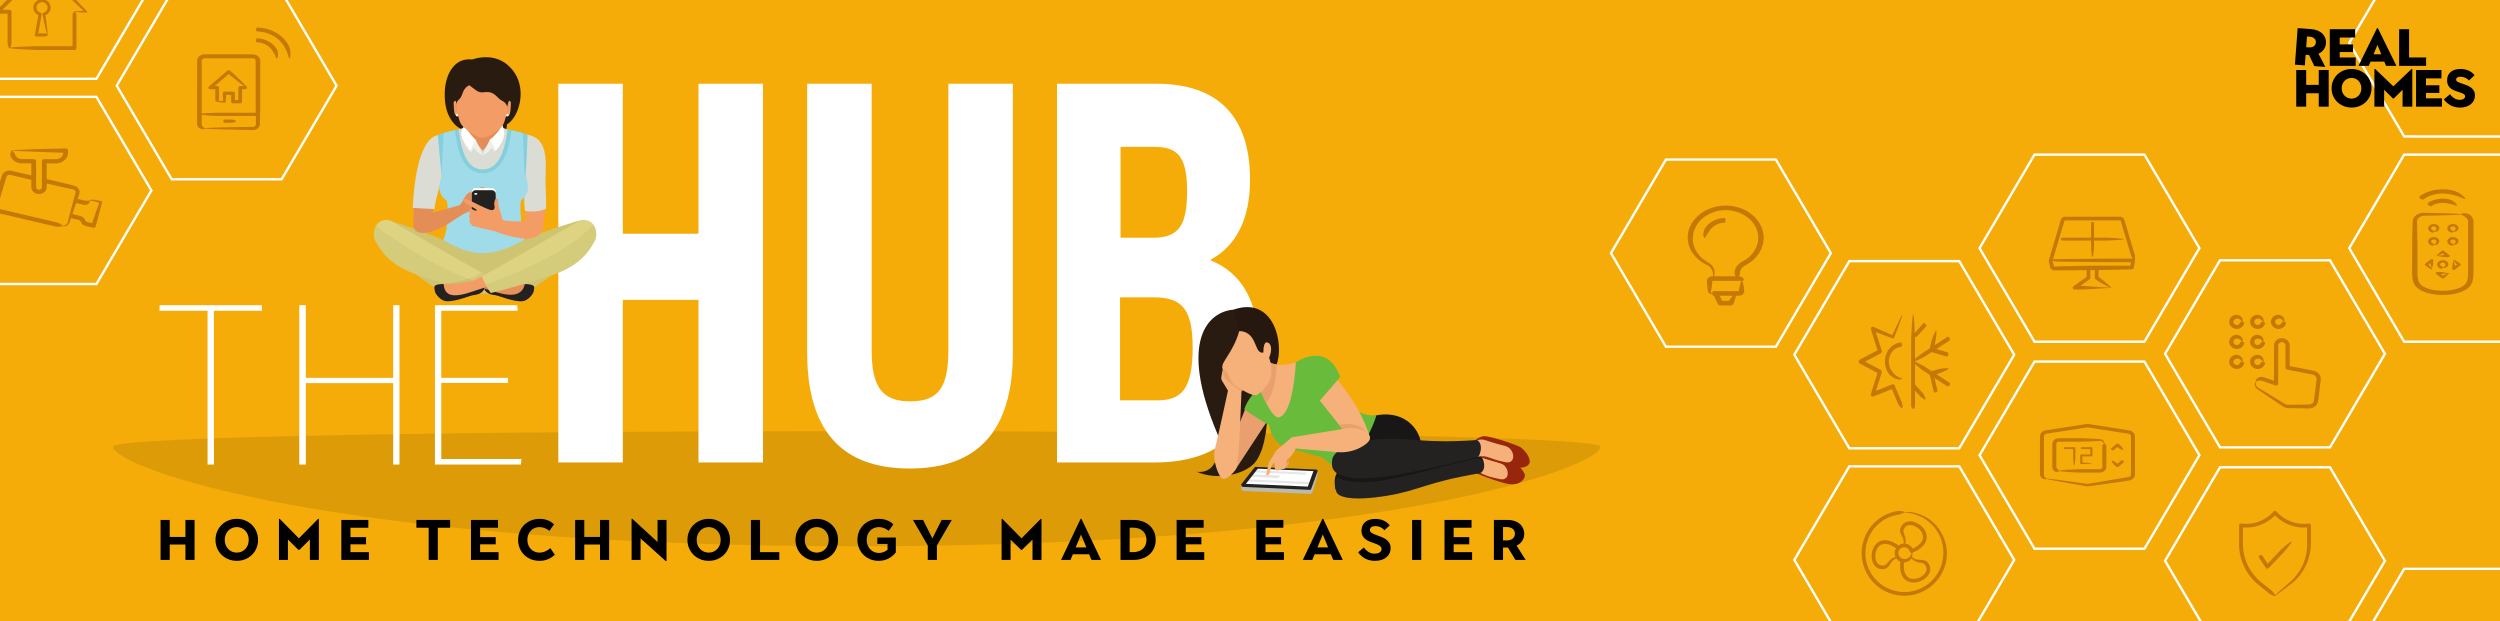 <svg id="Layer_1" xmlns="http://www.w3.org/2000/svg" width="1050" height="261" viewBox="0 0 1050 261"><rect x="0" y="0" width="1050" height="261" fill="#333333" stroke="none"/><path fill="#F5AC09" d="M-38.456-120.205h1200v800h-1200z"/><path opacity=".1" fill="#010102" d="M672.153 187.572c0 8.671-91.1 41.862-312.333 41.862-221.236 0-312.334-33.191-312.334-41.862 0-8.669 624.667-8.669 624.667 0z"/><path fill="#FFF" d="M89.846 130.497v64.605h-2.666V130.497H66.959l.092-2.32h42.926l.092 2.32H89.846zM165.123 195.102v-34.177h-36.676v34.177h-2.757v-66.925h2.757v30.517h36.676v-30.517h2.666v66.925h-2.666zM218.983 192.781l-.184 2.32h-36.124v-66.925h34.562l.184 2.32h-32.08v28.197h28.035v2.142h-28.035v31.945h33.643zM293.363 194.236v-68.291h-31.784v68.291h-27.092V35.175h27.092v62.988h31.784V35.175h27.091v159.061h-27.091zM425.405 148.003c0 32.448-14.292 48.778-43.304 48.778-28.798 0-43.09-16.118-43.09-48.778V35.175h27.091v111.98c0 15.481 4.48 21.42 16.213 21.42s15.999-5.726 15.999-21.42V35.175h27.091v112.828zM484.919 194.236h-40.957V35.175h41.81c25.812 0 39.25 13.786 39.25 40.296 0 16.966-6.186 27.995-16.425 33.509v.424c12.372 5.091 20.265 16.331 20.265 38.812 0 28.419-13.226 46.022-43.944 46.022zm-.213-69.351h-14.293v43.265h15.572c10.026 0 14.933-4.454 14.933-22.057 0-15.694-4.053-21.208-16.212-21.208zm0-63.201h-14.079v38.175h13.652c10.879 0 14.292-5.302 14.292-19.512 0-14.846-4.053-18.663-13.865-18.663z"/><path fill="#2A1B11" d="M198.278 24.972c-8.467-.941-11.484 8.035-11.484 14.074 0 .694-.074 2.569.303 4.944.904 5.699 4.104 9.039 6.186 9.963 0 0 1.967 6.787 6.193 8.197 4.229 1.41 12.846.351 13.441-9.871 5.221-3.262 8.17-14.32 3.186-21.722-5.176-7.686-13.021-7.12-17.824-5.586z"/><path fill="#E58D57" d="M210.247 51.186l.955 5.145-7.678 10.629-8.996-10.629 1.715-6.441z"/><path fill="#F49C65" d="M227.055 97.807c-1.404 1.399-6.777 2.072-6.588-2.225.145-3.293.143-10.498.772-13.283 2.986-.201 6 3.342 7.652 5.471-.17 3.016-.434 8.641-1.836 10.037z"/><path fill="#E58D57" d="M173.833 95.041c.387 1.904 7.668 3.041 7.479-1.256-.144-3.295 1.738-9.57 1.109-12.355-2.986-.201-6.816-.662-8.471 1.469.17 3.014-.678 9.383-.117 12.143z"/><path fill="#DBDCD4" d="M229.256 87.723c.367-3.307-.316-9.9-.094-14.209.557-10.848-1.232-15.684-7.58-16.922-4.981-.973-7.004-1.42-10.891-3.133l-7.941 9.908-7.723-9.895c-3.822 1.633-6.402 2.356-11.158 3.293-5.576 1.055-9.529 11.092-10.531 30.568l9.082.488c.625-4.857 2.596-10.315 3.24-13.91.312.6.184 2.463.973 5.93.685 3.019 3.213 5.34 6.393 5.883l7.105 1.215.504-2.732 13.975.953c2.258.152 4.258-1.34 4.701-3.469 1.051-5.045.754-7.809 1.422-7.986.344 5.115-1.107 7.984-.27 14.838 0 0 4.269 1.121 8.793-.82z"/><path fill="#83CFDC" d="M221.583 56.592c-1.387-.572-2.768-.957-4.117-1.277 1.857 16.441-8.574 20.459-8.574 20.459h-16.881c-2.022.865-1.295-21.053-3.689-20.463-1.457.359-2.953.793-4.451 1.455 0 0 1.619 18.627 2.178 20.695h34.201c.824-3.269 1.334-20.869 1.334-20.869z"/><path fill="#83CFDC" d="M193.106 57.495a77.244 77.244 0 0 1-.268-1.781c-.072-.512-.131-.951-.191-1.293l-.024-.137c-1.369.371-2.816.66-4.303 1.025.633 5.115 2.043 16.549 2.006 16.928-.051.488 12.73 5.926 12.73 5.926l7.189-1.383 7.219-21.465c-1.457-.348-2.875-.621-4.223-.984l-.024.129c-.049.281-.103.641-.168 1.064-1.016 6.713-3.189 15.637-10.301 15.637-6.322 0-8.551-6.961-9.645-13.666"/><path fill="#CFC472" d="M220.768 101.163c-1.006.188-10.228 4.473-18.058 4.473-7.828 0-15.399-3.957-16.295-4.385-.107-.051-1.945 3.041-1.945 3.041-.045.078-.033.172.024.24l14.896 18.625s4.666.613 8.316-.117l14.85-18.308a.212.212 0 0 0 .029-.217s-.85-1.965-1.816-3.352z"/><path fill="#CFC472" d="M241.817 93.057c-4.057 1.365-23.811 7.082-27.219 11.406-5.502 6.986-5.758 14.453-6.893 18.576 3.096 1.277 11.775-.002 14.896-1.443 6.244-2.887 25.088-18.472 26.969-22.294.797-1.619-1.201-8.455-7.754-6.244zM164.985 93.057c-6.553-2.211-8.551 4.625-7.754 6.244 1.879 3.822 20.725 19.408 26.969 22.294 3.121 1.441 11.801 2.721 14.896 1.443-.535-3.807-2.106-13.572-6.893-18.576-3.822-3.994-23.162-10.041-27.219-11.406z"/><path fill="#E8905A" d="M220.456 119.293c-5.953-.25-11.213-1.219-13.682-1.74-6.104-3.519-40.99-22.209-40.99-22.209-6.291-1.594-7.604 2.824-5.699 6.031 4.957 8.351 8.713 10.736 22.775 12.632 5.229.703 15.135 5.252 20.504 7.17.359 1.176 1.627 2.496 4.562 2.777 1.559.146 7.473 2.875 11.605 2.549 2.115-.168 4.637-3.115 4.668-4.42.029-1.305 1.375-2.574-3.744-2.791z"/><path fill="#242121" d="M220.456 119.293c-1.791 7.662-11.129 3.619-17.092 1.885.359 1.176 1.627 2.496 4.562 2.777 1.559.146 7.473 2.875 11.605 2.549 2.115-.168 4.637-3.115 4.668-4.42.029-1.305 1.375-2.574-3.744-2.791z"/><path opacity=".05" fill="#010102" d="M211.362 118.383c-.082-.012-.158-.025-.238-.037-.195-.029-.387-.06-.574-.09-.062-.012-.121-.021-.185-.033-.195-.031-.391-.062-.58-.096a3.732 3.732 0 0 1-.144-.025c-.193-.033-.383-.068-.565-.1-.055-.01-.105-.02-.16-.029-.17-.031-.338-.062-.498-.092-.072-.014-.139-.027-.209-.041-.135-.025-.27-.051-.397-.074-.086-.018-.164-.033-.246-.051a27.641 27.641 0 0 1-.303-.06 40.112 40.112 0 0 1-.488-.102c-.945-.545-2.647-1.522-4.838-2.783-1.539.812-3.092 1.633-3.469 1.795-.441.096-1.887.594-3.939 1.146 3.297 1.297 6.496 2.631 8.836 3.467.025.082.055.164.09.248a.396.396 0 0 1 .021.051c.033.068.065.139.102.207a.294.294 0 0 1 .021.043c.043.074.088.148.139.223.006.01.012.016.016.024.055.084.119.168.186.248 2.078-.809 5.096-2.256 8.24-3.717-.08-.012-.156-.021-.236-.033-.195-.029-.391-.059-.58-.088z"/><path fill="#DDD380" d="M157.618 101.11c4.846 9.408 12.092 12.849 23.287 16.171 20.613 6.254 17.86 2.508 20.088 2.676.397.029.854.109 1.476.281 1.199-1.408 1.996-2.471 2.637-4.188-11.123-6.008-41.108-23.431-41.108-23.431-6.289-1.594-8.088 5.182-6.381 8.49z"/><path opacity=".04" fill="#010102" d="M200.993 119.957c.397.029.854.109 1.476.281.279-.328.537-.637.775-.94-18.207-5.307-36.992-18.056-45.443-24.257-1.012 1.906-1.035 4.418-.184 6.068 4.846 9.408 12.092 12.849 23.287 16.171 20.613 6.254 17.86 2.508 20.088 2.676z"/><path fill="#EEEFEA" d="M200.993 119.957c.397.029.854.109 1.476.281 1.199-1.408 1.996-2.471 2.637-4.188a161.205 161.205 0 0 1-1.162-.633c-.447.979-1.463 2.961-2.951 4.539z"/><path opacity=".05" fill="#010102" d="M198.467 116.564c-.857.183-5.531 1.9-11.088 2.562 2.285.602 4.131 1.02 5.631 1.299 2.129.094 4.264.17 6.059.268.949-.305 1.082-.801 1.924-.736.397.029.854.109 1.476.281 1.199-1.408 1.996-2.471 2.637-4.188a470.41 470.41 0 0 1-2.746-1.502c-1.666.877-3.481 1.838-3.893 2.016z"/><path fill="#F49C65" d="M241.76 94.301s-38.322 21.572-43.051 23.615c-2.688.578-7.107 1.316-12.363 1.377-5.123.06-3.773 1.486-3.744 2.791s2.551 4.252 4.67 4.42c4.131.326 10.045-2.402 11.604-2.549 3.25-.31 4.455-1.895 4.648-3.148 5.002-1.949 15.885-6.189 20.42-6.799 14.06-1.897 19.102-5.322 24.058-13.673 1.904-3.207.049-7.629-6.242-6.033z"/><path fill="#242121" d="M186.346 119.293c-5.123.06-3.773 1.486-3.744 2.791s2.551 4.252 4.67 4.42c4.131.326 10.045-2.402 11.604-2.549 3.25-.31 4.455-1.895 4.648-3.148-5.859 1.619-16.734 7.149-17.178-1.514z"/><path fill="#DDD380" d="M243.452 92.62s-29.98 17.423-41.105 23.431c.641 1.717 2.617 5.609 3.814 7.018.625-.174 7.436-1.768 20.387-5.787 11.195-3.322 18.445-6.764 23.289-16.171 1.705-3.309-.092-10.084-6.385-8.49z"/><path opacity=".04" fill="#010102" d="M203.981 119.553c.74 1.406 1.564 2.791 2.18 3.516.625-.174 7.436-1.768 20.387-5.787 11.195-3.322 18.445-6.764 23.289-16.171.967-1.875.807-4.861-.656-6.809-10.111 11.957-36.004 21.968-45.199 25.251z"/><path fill="#A0DBEA" d="M218.852 84.079c1.258-.832 2.215-1.998 2.621-3.543.709-2.709-.139-5.283-1.154-7.17-.211-6.047-.754-17.49-.754-17.49-1.621-.492-3.215-.811-4.742-1.158-.586 3.348-1.9 18.002-12.072 18.002s-11.139-14.766-11.709-18.041c-1.52.351-3.113.682-4.734 1.182 0 0-.723 14.455-.867 18.521-.762 1.75-1.252 3.902-.664 6.154.424 1.625 1.461 2.832 2.811 3.668.061.244.115.459.166.623.393 1.283.861 10.762-1.633 15.992 12.348 7.133 20.041 7.549 34.283-.127-1.631-3.025-1.973-14.277-1.795-15.26.082-.471.164-.92.244-1.353z"/><path opacity=".05" fill="#010102" d="M197.129 44.485s-.133 2.535-.367 5.045c1.85 1.393 4.098 2.762 5.795 2.762 1.959 0 4.496-1.594 6.334-2.978-.252-1.23-.471-2.467-.561-3.418-.275-2.908-11.201-1.41-11.201-1.41z"/><path fill="#F49C65" d="M213.721 42.334l-2.088 6.964s1.658-.545 2.301-1.127c.484-.439.609-3.489.644-4.997.01-.46-.377-.84-.857-.84z"/><path opacity=".05" fill="#010102" d="M213.063 43.472c-.469-.055-.957.735-1.09 1.765-.135 1.029.139 1.91.608 1.965.467.057.955-.734 1.088-1.765s-.137-1.909-.606-1.965z"/><path fill="#F49C65" d="M190.538 43.173c.033 1.508.162 4.558.644 4.997.643.582 2.301 1.127 2.301 1.127l-2.088-6.964c-.48 0-.867.38-.857.84z"/><path opacity=".05" fill="#010102" d="M191.778 43.472c-.469.056-.74.934-.607 1.965.135 1.03.621 1.821 1.09 1.765.467-.055.738-.936.607-1.965-.135-1.029-.621-1.819-1.09-1.765z"/><ellipse fill="#FFF" cx="213.106" cy="48.329" rx=".57" ry=".545"/><ellipse fill="#FFF" cx="192.01" cy="48.329" rx=".57" ry=".545"/><path fill="#EEEFEA" d="M211.719 55.385s.625 1.344-1.082 4.578c-.771 1.459-2.189 3.604-3.135 3.604-.324-.727-1.004-1.754-1.504-2.533-1.953-3.035 5.721-5.648 5.721-5.648z"/><path fill="#EEEFEA" d="M202.75 64.965l2.916-6.178s5.18-3.85 4.523-1.914c-.301.31-4.99 8.387-7.439 8.092z"/><path fill="#FFF" d="M210.793 52.737c.076-.174.342-.152.379.035l.547 2.613s.789 2.928-3.564 7.869c-.606-2.39-2.488-4.467-2.488-4.467s3.764-2.928 5.127-6.051z"/><path fill="#EEEFEA" d="M193.782 55.385s-.623 1.344 1.086 4.578c.769 1.459 2.188 3.916 3.133 3.916.326-.727 1.004-2.066 1.506-2.846 1.949-3.035-5.725-5.648-5.725-5.648z"/><path fill="#EEEFEA" d="M202.75 64.965l-2.914-6.178s-5.182-3.85-4.522-1.914c.299.31 4.988 8.387 7.436 8.092z"/><path fill="#FFF" d="M195.036 52.659l-1.254 2.727s-.461 2.928 3.893 7.869c.606-2.39 2.162-4.467 2.162-4.467s-3.66-3.43-4.43-6.107c-.051-.17-.297-.184-.371-.021z"/><path fill="#F49C65" d="M210.86 42.309c-2.203-1.012-3.004-4.283-7.611-3.555-2.654.418-3.9-1.426-6.119-2.943-3.213 1.455-2.557 4.471-4.266 5.875-.848.697-1.322 1.725-1.172 2.784.336 2.407.713 4.065 1.16 5.808.318 1.25 1.021 2.381 2.018 3.244 1.941 1.684 5.34 4.299 7.688 4.299 2.275 0 5.338-2.152 7.168-3.629 1.029-.828 1.779-1.928 2.152-3.166.426-1.412.842-2.723 1.201-4.784.285-1.643-.65-3.214-2.219-3.933zM211.083 92.381c4.258 1.322 14.312-.254 16.131 1.584 1.527 1.545.504 6.287-6.357 6.303-1.424.004-7.797-.895-13.283-3.262-5.484-2.365-4.606-8.793 3.51-4.625z"/><path fill="#E58D57" d="M194.012 85.922c-4.256 1.324-17.629 4.408-19.445 6.244-1.529 1.547-1.861 6.771 5.18 5.439 7.043-1.33 11.514-6.375 17.002-8.74 5.482-2.365 5.377-7.111-2.736-2.943z"/><path fill="#E58D57" d="M191.663 87.391c2.103-1.164 3.334-4.482 4.209-5.584.877-1.105 6.064-3.234 6.856-3.234.789 0 4.979 3.234 4.979 3.234l-1.561 6.412-4.506-4.893s-12.08 5.229-9.977 4.064z"/><path fill="#FFF" d="M199.766 79.014h6.791c.914 0 1.658.711 1.658 1.588v12.277c0 .875-.744 1.586-1.658 1.586h-7.203c-.916 0-1.242-.711-1.242-1.586V80.602c0-.877.742-1.588 1.654-1.588z"/><path fill="#242121" d="M199.766 79.883h6.791c.914 0 1.658.709 1.658 1.586V93.313c0 .877-.744 1.586-1.658 1.586h-7.203c-.916 0-1.242-.709-1.242-1.586V81.469c0-.877.742-1.586 1.654-1.586z"/><ellipse fill="#FFF" cx="199.836" cy="81.43" rx=".65" ry=".377"/><path fill="#F49C65" d="M195.329 83.585c.471-.078 1.18.272 1.615.459 1.924.834 8.268 4.351 9.713 4.229 1.641-.139.949-2.164.949-2.164-.162-1.203.254-2.783 1.26-2.781.565 0 .301 1.353.443 2.74l1.203 4.18 1.127 4.219s-1.6 3.041-4.066 2.541c-2.467-.496-6.93-1.369-8.863-2.217-1.262-.553-1.777-1.824-1.51-2.156.219-.272.182-.646.016-.949-.254-.467-.258-1.014-.033-1.361.18-.275.19-.608.021-.891-.447-.762-.103-1.818.908-1.627 1.318.42 2.301 1.354 1.957.197-1.148-.783-5.139-2.84-5.373-3.523-.148-.434-.065-.777.633-.894z"/><path fill="#181616" d="M578.097 174.431c16.829-3.141 23.285 14.543 15.634 20.195-7.65 5.653-26.085 11.946-26.085 11.946s-6.419 3.005-6.966-2.402c-.404-3.992-.271-6.023 8.597-14.264 5.044-4.686 3.86-13.898 8.82-15.476z"/><path fill="#2A1B11" d="M536.141 153.101c3.259-8.056-.745-29.075-18.093-23.04-10.135.768-23.605 12.374-6.58 52.532.84 1.98 1.576 16.832-8.893 15.54 9.263 4.044 21.655.847 25.306-4.92 7.543-11.915 2.251-36.182 8.26-40.112z"/><path opacity=".1" fill="#010102" d="M536.141 153.101c-1.658 1.084-2.454 3.723-2.898 7.216l-12.749-21.265-2.445-8.991c17.348-6.035 21.352 14.984 18.093 23.04z"/><path fill="#E9A06E" d="M524.346 168.443l-10.444 26.004 4.581 3.377 14.153-21.592z"/><path fill="#F5B179" d="M519.331 196.472c1.105-2.424 2.073-32.051 2.073-32.051l2.75-3.356-10.17-8.457-1.021 5.772c-.094.527.007 1.073.281 1.527l2.505 4.167s-4.189 19.475-5.507 24.556c-1.183 4.558 1.647 11.516 3.032 12.38 1.387.866 4.951-2.115 6.057-4.539z"/><path fill="#E9A06E" d="M513.727 156.577l.258-3.969 10.17 8.457-2.75 3.356s-5.309-3.622-6.864-5.394c-.585-.666-.872-1.55-.813-2.45z"/><path fill="#69BB3B" d="M525.956 165.891c3.728-4.669 7.856-6.691 7.856-6.691.523-.933 9.76-6.405 10.449-7 0 0 12.962-9.289 18.616 6.074l-1.155 1.443s3.287 15.718 16.375 14.714c-2.069 7.332-11.503 24.856-16.823 22.469l-5.929-4.801-11.194-3.115-2.021-.371c-4.092-.751-7.425-3.833-8.615-7.964l-.67-2.325c.251.624-10.272-6.353-10.272-6.353s.747-2.777 3.384-6.08z"/><path fill="#B9BBB3" d="M549.961 205.273l3.438-7.39.048 1.11c.015.327-.036.648-.148.945l-2.078 6.754c-.133.458-.542.751-1.017.73l-27.677-1.217c-.612-.028-1.13-.562-1.157-1.192l-.052-1.221 28.642 1.48z"/><path fill="#242121" d="M522.082 204.508l28.105 1.237c.213.01.399-.114.472-.314l2.705-7.443c.128-.352-.143-.756-.518-.772l-25.415-1.119c-.218-.009-.421.083-.553.251l-5.414 6.896c-.374.477-.001 1.238.619 1.266z"/><path fill="#FFF" d="M523.27 203.226l5.01-6.382 23.363 1.027-2.362 6.499z"/><g opacity=".1" fill="#010102"><path d="M527.719 197.559l21.085.929-.347.869-21.41-.941zM549.649 203.357l-25.6-1.126.704-.896 25.227 1.11zM536.95 200.839l-11.412-.502.878-1.119 11.315.499z"/></g><path fill="#98260D" d="M616.329 193.518s.301-1.736 3.604-2.419c2.088-.43 10.802 2.514 16.261 3.767 2.209.507 4.11 3.695 4.294 4.693.177.956-1.633 5.002-7.843 3.545-6.211-1.456-16.083-5.744-16.083-5.744l-.233-3.842z"/><path fill="#F5B179" d="M618.708 191.845c2.654-.474 1.911.24 11.102 2.564 4.294 1.085 4.78 7.719.3 6.848-7.835-1.521-7.048-2.614-10.458-3.328-2.628-3.189-4.512-5.447-.944-6.084z"/><path fill="#242121" d="M621.552 198.746s2.049-.631 1.798-3.662c-.25-3.03-2.417-3.951-2.417-3.951s-32.736 1.678-47.411 4.586c-15.954 3.161-12.82 8.756-12.23 10.847.59 2.089 6.011 4.12 21.188 1.663 13.624-2.207 16.52-5.708 39.073-9.482z"/><path fill="#181616" d="M620.933 191.133c1.443.377 2.193 2.741 2.193 2.741-.518-.738-1.66-1.52-2.225-1.423-10.604 1.813-34.843 9.742-46.973 10.047-6.447.163-10.026-.712-11.994-1.959 1.572-1.743 4.899-3.496 11.587-4.82 14.675-2.908 45.969-4.965 47.411-4.586z"/><path fill="#98260D" d="M618.627 186.4s.923-2.496 4.226-3.179c2.088-.43 12.47 3.005 15.639 4.527 3.177 2.274 4.091 5.149 4.017 6.222-.068.97-1.355 3.473-7.565 2.017-6.211-1.456-16.083-5.744-16.083-5.744l-.233-3.843z"/><path fill="#F5B179" d="M621.006 184.727c2.654-.474 1.911.242 11.102 2.566 4.294 1.086 4.78 7.718.3 6.848-7.835-1.522-7.058-3.067-11.784-2.34-3.41-1.716-3.186-6.438.382-7.074z"/><path fill="#242121" d="M620.355 184.815s1.738.854 1.622 3.463c-.091 2.059-1.002 3.475-1.002 3.475s-32.326 8.752-47.262 9.127c-16.238.409-14.313-5.747-14.162-7.919.149-2.173 4.726-7.551 20.06-8.476 13.768-.831 17.875 1.951 40.744.33z"/><path fill="#F5B179" d="M561.722 159.717s9.237 9.901 13.548 23.642c.887 2.824-6.188 3.408-8.604.381-3.787-4.746-12.354-15.487-12.354-15.487l7.409-8.535z"/><path fill="#E9A06E" d="M563.694 178.176c2.22-.365 4.512-.196 6.611.639 1.416.564 2.757 1.438 3.29 2.78.556 1.395-.946 2.836-2.888 4.039-.029.018-.06.031-.09.051-1.529-.202-3.059-.826-3.952-1.945-1.119-1.403-2.657-3.332-4.269-5.352l1.297-.212z"/><path fill="#F5B179" d="M527.292 158.436l3.209-8.384s3.475 5.451 13.76 2.147c0 0-.919 21.53-7.059 23.072-3.822.957-9.91-16.835-9.91-16.835z"/><path fill="#E9A06E" d="M528.531 161.792c-.765-1.972-1.239-3.356-1.239-3.356l1.516-3.962 2.721-3.34c.874.733 2.359 1.615 4.612 1.966.025 3.619-.453 11.027-4.314 16.198-.691-1.353-1.35-2.794-1.939-4.173-.071-1.309-.534-2.517-1.356-3.334z"/><path fill="#F5B179" d="M533.852 146.504c.037 2.088-1.049 4.829-1.8 4.845-.752.014-1.391-1.666-1.429-3.753-.037-2.086.541-3.791 1.292-3.805.751-.015 1.899.626 1.937 2.713z"/><path fill="#F5B179" d="M528.164 165.761c7.426-5.235 6.746-12.504 3.619-18.183-5.686 3.061-2.663-8.24-11.29-8.526-2.804 9.629-7.893 12.947-7.051 15.74.124.384 1.868 1.033 2.352 2.21.801 1.952 1.386 4.149 3.85 5.567 3.565 2.05 6.692 4.077 8.521 3.191zM575.269 183.358c.555 1.397-.946 2.837-2.887 4.04-3.267 2.023-7.1 2.834-10.889 2.496l-18.244-1.63-.698-4.585 22.815-3.739c2.221-.365 4.512-.196 6.611.639 1.417.565 2.758 1.437 3.291 2.779z"/><path fill="#E9A06E" d="M539.299 196.849c.862-.229 1.543-.923 1.847-1.791.118-.333.244-.675.351-.924.296-.693-2.402-.213-2.524.185-.044.147-.108 2.64.311 2.533a.041.041 0 0 1 .016-.004z"/><path fill="#F5B179" d="M532.928 194.247l3.159-5.088 6.465-5.479s2.956 1.991 1.287 5.467c-.995 2.075-2.453 3.438-3.474 4.21l-.396 2.679c-.057.388-.325.705-.686.817l-2.69.827c-.594-.022-1.089-.475-1.187-1.082l-.146-2.464c-.335.351-.999 1.261-.999 1.261s-.267.128-.705 2.396c-.44 2.271-1.829 1.777-1.829 1.777l1.201-5.32z"/><path fill="#C47905" d="M736.036 90.308c-3.041-2.622-7.396-4.035-11.434-3.954-4.075.029-7.71 1.452-10.122 3.239-2.461 1.778-3.818 3.821-4.525 5.282-.704 1.48-.856 2.391-.856 2.391s-.316 1.091-.256 2.742c-.003 1.641.545 3.822 1.714 5.729 1.148 1.914 2.878 3.494 4.313 4.404.707.471 1.332.79 1.744.992.393.195.517.258.457.217 2.397 1.277 2.38 3.527 2.453 4.695h-.026c-.228.01-.25-.019-.716.024-1.565.26-1.925 1.471-1.888 1.985v.538s.379 3.801.428 3.641c.065.59.519 1.037.948 1.18.432.154.755.059.837-.027.037.352.229.629.388.776.044.047.055.047.088.048h.249l1.661 3.472c.169.352.578.601 1.054.601h4.396c.449 0 .875-.226 1.055-.601l.345-.72s.763-2.449.669-2.367a4.016 4.016 0 0 0 .056-.385h1.281c.077 0 .274-.006.398-.029.279-.04.529-.126.739-.234.417-.217.67-.497.824-.737.299-.492.28-.809.28-.809 0 .018.004-.132-.008-.212-.01-.086-.025-.21-.043-.358-.037-.292-.087-.681-.136-1.075-.102-.775-.209-1.536-.233-1.469-.134-.631-.325-1.146-.543-1.26.032-.003.068.002.099-.006.371-.055.643-.381.671-.697.017-.093.003-.115-.025-.172-.035-.021-.171-.465-.928-.863-.19-.094-.426-.172-.693-.213-.105-.018-.244-.024-.343-.025.136-.307.245-.66.323-.977.055-.188.055-.24.057-.383.033-.069-.112-.862.648-1.936.19-.262.442-.531.762-.781.337-.275.651-.424 1.279-.768 1.128-.625 2.305-1.446 3.381-2.5 2.144-2.09 3.857-5.204 3.867-8.678.066-3.449-1.597-7.14-4.688-9.72zm-9.744 35.823l-.109.23-2.872-.002-1.025-2.15h5.533c-.734.775-1.526 1.922-1.526 1.922zm5.144-8.094c-.17.102-.349.459-.525 1.207-.347 1.209-.58 2.932-.58 2.932-.002.044.003.091-.01.109 0 .002-.003 0-.003.002h-.036c-1.172 0-2.738-.002-4.309-.002l-6.392-.004c-.03.008-.092.063-.104.077-.265.314-.369.61-.381.868-.042-.047-.109-.098-.197-.165-.176-.134-.42-.421-.318-.8.343-1.41.578-3.493.578-3.493v-.545c0-.245.002-.235.012-.257H721.184c.881 0 1.82.002 2.761.002 1.882 0 3.771.002 5.203.004h1.228c0-.04.001.047.001-.02a.181.181 0 0 1 .022-.004c.378-.045.729.066 1.037.088zm3.78-10.674c-.917.932-1.948 1.645-2.923 2.195-.429.24-1.116.574-1.593.957-.491.381-.88.789-1.178 1.191-1.183 1.645-.967 2.912-1.014 2.982.01.136.075.404.093.461.116.367.231.658.343.894h-8.958c.012-.092.025-.158.039-.268.024-.496.212-1.162.056-2.121-.169-.926-.732-2.109-2.075-3.045-.413-.286-.817-.499-1.179-.724-.368-.239-.745-.479-1.092-.756-.708-.54-1.376-1.14-1.946-1.796-1.152-1.309-1.957-2.787-2.362-4.154-.414-1.365-.502-2.6-.424-3.462-.005-.433.074-.773.106-1.009.037-.234.057-.362.057-.362s.011-.197.114-.559c.085-.364.212-.897.489-1.55.519-1.303 1.588-3.143 3.655-4.785 2.027-1.63 5.09-3.047 8.625-3.164 3.516-.172 7.338.923 10.079 3.134 2.78 2.171 4.339 5.351 4.318 8.358.046 3.024-1.373 5.749-3.231 7.58zm-10.875-15.803c-.036 0-.726.006-1.718.183-.99.168-2.255.583-3.359 1.213-1.109.622-2.027 1.453-2.582 2.149-.564.691-.826 1.207-.826 1.207s-.072.16-.153.403c-.062.251-.175.571-.224.899-.125.652-.091 1.286-.064 1.234.16 1.096.645 1.594 1.242.165.233-.409.509-.871.753-1.214.129-.176.234-.32.307-.419.088-.102.136-.157.136-.157s.201-.402.627-.951c.434-.543 1.143-1.199 2.003-1.693.856-.499 1.841-.822 2.613-.952.769-.139 1.31-.142 1.337-.142.021-.009.059-.064.067-.082.465-.851.204-1.538-.082-1.8-.039-.046-.049-.046-.077-.044zM896.688 183.281c-.004-.088-.004-.177-.019-.266-.085-.708-.531-1.383-1.213-1.81-.338-.218-.736-.366-1.149-.446l-.941-.148c-.61-.096-1.225-.19-1.842-.287-1.238-.193-2.489-.386-3.752-.583-2.524-.394-5.09-.792-7.659-1.192l-1.926-.299-.983-.151a3.451 3.451 0 0 0-.674-.025 3.218 3.218 0 0 0-.335.035l-.241.037c-1.278.2-2.555.398-3.822.594-2.534.394-5.03.782-7.449 1.157-1.21.188-2.399.373-3.566.554-.583.091-1.159.18-1.731.27-.705.08-1.511.448-1.966.981-.241.265-.419.567-.525.884-.113.295-.122.712-.115.902v1.394c-.001.914-.001 1.798-.001 2.648 0 6.799-.001 11.426-.001 11.671-.013.201.13.7.19.776.318.63.827.971 1.234 1.14.413.171.746.184.958.166.215-.028.326-.079.364-.14.784.23 3.576.779 9.287 1.78 2.336.41 4.902.862 7.441 1.308.382.076.877.039 1.177-.016l.955-.132c.636-.088 1.265-.176 1.884-.261 1.239-.175 2.441-.343 3.564-.501 4.511-.641 7.838-1.114 7.838-1.114s.319-.05.917-.143c.3-.047.67-.102 1.103-.17.109-.018.222-.035.338-.053.102-.015.247-.038.43-.078.337-.078.682-.213.996-.413.632-.391 1.153-1.07 1.227-1.885.017-.227.01-.348.01-.506v-.466c.001-.317.001-.644.001-.983v-4.555-5.393c.002-.958.002-1.942.002-2.947v-1.14l-.002-.196zm-1.682 15.198c0 .282-.001.554-.003.811a1.04 1.04 0 0 1-.121.451c-.143.269-.39.455-.627.554a1.696 1.696 0 0 1-.351.102 63.767 63.767 0 0 0-.487.076c-.589.092-.904.14-.904.14s-6.106 1.014-12.09 2.005c-.749.124-1.494.249-2.226.37-.366.061-.727.122-1.084.181-.335.059-.472.059-.834 0-1.389-.198-2.671-.383-3.75-.537-2.156-.308-3.501-.495-3.245-.448-4.826-.664-8.815-1.161-9.779-1.173-.014-.022-.024-.045-.048-.066-.142-.141-.427-.317-.64-.573-.22-.249-.351-.567-.356-.837.001-.209.001-.229.001-.334v-15.854c.003-.111.005-.156.019-.236a1.013 1.013 0 0 1 .174-.407c.178-.252.472-.449.812-.523.541-.086 1.087-.173 1.641-.26 1.15-.18 2.323-.361 3.516-.547 2.386-.37 4.847-.753 7.346-1.142 1.249-.194 2.507-.389 3.771-.585l.474-.073c.162-.025.324-.054.399-.059.194-.019.364.015.73.072l1.899.295c5.039.785 10.067 1.567 14.778 2.301.354.087.665.3.83.579.083.139.139.289.15.442l.004.318v14.957zm-11.167-12.076c.038-.067.067-.191.062-.397-.021-.216-.098-.532-.394-.86-.286-.324-.821-.671-1.593-.721-2.978-.221-7.211-.369-7.211-.369h-4.068c-1.222 0-2.647 0-4.178-.002-.383 0-.77 0-1.165-.001l-.618.004c-.284.003-.571.053-.844.135-1.105.305-1.9 1.322-1.847 2.29-.001 2.803-.002 5.617-.002 7.749-.001.53-.001 1.022-.001 1.458.004.236-.013.376.015.688.034.273.122.518.231.729.471.848 1.152 1.065 1.181 1.101.085.033.27.062.309.063.549.016.836-.137.967-.27.065-.067.097-.135.105-.199.215.106.962.219 2.492.33 2.491.222 6.045.368 6.045.368s1.362.001 3.412.002c1.024 0 2.22 0 3.503.001h.978c.351-.011.596.027 1.14-.035.963-.131 1.824-.739 2.146-1.543.184-.395.162-.875.161-1.11v-.875c0-.579.001-1.15.001-1.705 0-1.106 0-2.143.002-3.035 0-1.788.001-3.005.001-3.069-.008-.046-.056-.137-.069-.157-.275-.396-.532-.551-.76-.568zm-.817.597c-.042.064-.042.081-.042.129v9c-.006.083-.009.165-.039.243-.092.314-.403.577-.765.655-.089.024-.183.027-.276.032h-8.268s-6.542.242-6.269.273c-1.294.085-2.359.206-2.598.344-.005-.021-.001-.043-.011-.062-.116-.234-.348-.44-.451-.602-.028-.051-.042-.054-.076-.071-.008-.014-.277-.098-.458-.425-.098-.18-.107-.294-.101-.801v-9.078c.001-.202-.003-.296.019-.385a.992.992 0 0 1 .112-.272 1.049 1.049 0 0 1 .481-.391c.1-.044.206-.072.315-.084.056-.011.104-.006.172-.011h9.57s7.8-.241 7.475-.273c.619-.064 1.133.185 1.427.489.294.295.376.597.461.705-.31.053-.552.342-.68.581zm4.445 2.249c.034.009.037.007.048 0l1.812-1.554.576.494s1.165.724 1.144.669c.515.248.984.289.541-.441-.238-.452-.685-1.002-.685-1.002l-1.101-.945-.001-.001c-.262-.225-.686-.225-.948.001l-2.295 1.96c-.005.011.007.049.011.059.223.513.684.712.898.761zm3.721 3.983c-.034-.009-.037-.007-.047 0l-1.813 1.554-.578-.493s-1.162-.725-1.142-.671c-.516-.248-.986-.289-.54.441.237.453.685 1.003.685 1.003l1.101.945.001.002c.262.223.686.223.948-.002l2.293-1.96c.005-.011-.006-.048-.01-.058-.224-.514-.684-.713-.897-.761zm-19.989-5.432l-4.006-.001c-.022.003-.065.026-.076.032-.499.35-.195.643.014.758.031.02.039.02.062.02h3.533v3.785s.157 2.287.178 2.192c.112.915.32 1.506.523.028.143-.871.24-2.113.24-2.113l.001-4.297c0-.223-.211-.404-.47-.404zm7.172 0l-3.912-.001c-.035.003-.103.026-.119.032-.793.35-.312.643.021.758.049.02.062.02.099.02h3.44v2.275h-3.746c-.26 0-.473.182-.473.406v2.029s.025.564.058 1.244l.001.028v.001c.008.188.194.336.414.328 1.207-.041 2.708-.094 2.602-.104 1.695-.097 2.788-.274.054-.447-.7-.054-1.523-.1-2.228-.134.024-.455.042-.746.042-.746v-1.797l3.748.001c.26 0 .471-.181.471-.403l.001-3.086c0-.223-.21-.404-.472-.404zM36.523 4.728l-.017-.018c-.276-.291-.577-.606-.894-.941-1.405-1.492-3.022-3.178-4.555-4.766.283-.046.505-.235.627-.393.039-.043.039-.055.039-.088v-8.498c0-.442-.368-.801-.82-.801h-3.986c-.455 0-.822.359-.822.801v.341s.274 3.819.309 3.659c.01.078.021.152.031.226a2501.66 2501.66 0 0 0-1.136-1.161L18.204-13.86l-.003-.003c-.319-.31-.836-.309-1.152.003L-1.548 4.387c-.146.145-.239.344-.239.564.001.441.368.798.82.798l4.149.001-.001 12.455c.007.13.053.389.066.444.322 1.357.621 1.714.875 1.59.366.111 1.377.227 3.322.343 3.395.244 8.235.407 8.235.407l15.61.005c.452 0 .818-.359.817-.798l.004-14.154c-.006-.072-.054-.213-.067-.243-.193-.445-.378-.69-.549-.805.584.097 2.058.198 4.763.298a.348.348 0 0 0 .247-.09.329.329 0 0 0 .018-.473zM27.311-5.927c.197-1.142.341-2.652.396-3.254h2.378l-.003 7.176a1220.608 1220.608 0 0 0-2.934-3.017c.055-.228.109-.52.164-.905zM31.218 4.916c-.324.042-.577.531-.709.923-.041.099-.041.126-.041.202v13.354h-14.373s-8.911.266-8.539.302c-1.411.074-2.614.175-3.209.29.192-.335.343-.916.435-1.415.039-.179.039-.23.04-.367V4.951c0-.442-.367-.801-.822-.801H1.006l16.62-16.313L23.602-6.31S35.278 4.746 34.823 4.251c.109.101.211.194.318.292-2.451.103-4.098.233-3.923.373zM16.575-.188c-1.498.434-2.6 1.89-2.559 3.418-.018 1.349.891 2.589 2.107 3.134l-1.491 8.201a.612.612 0 0 0-.009.112c0 .353.293.641.655.639l3.694.002c.069-.006.205-.042.233-.053.705-.25.884-.481.821-.676.036-.322-.031-1.243-.26-3.044-.194-1.684-.479-3.749-.683-5.202.391-.156.692-.347.898-.509.291-.226.42-.382.42-.382 1.063-1.145 1.143-2.975.259-4.224-.851-1.278-2.599-1.885-4.088-1.417zm3.026 4.57s-.088.155-.296.373c-.205.217-.56.48-1.037.629l-.041.013c-.277.088-.448.367-.387.652.489 2.324 1.216 5.745 1.193 5.521.273 1.178.536 2.195.725 2.74-.174-.103-.393-.187-.592-.241-.093-.03-.121-.03-.193-.032h-2.911l1.45-7.978.001-.01c.058-.319-.144-.634-.472-.719-.956-.249-1.69-1.098-1.711-2.038-.057-.947.572-1.884 1.488-2.208.905-.349 2.011-.066 2.62.677.621.725.708 1.85.162 2.621zM107.502 23.094c-.385-.158-.812-.247-1.242-.258l-.932-.004H99.811c-2.491 0-5.022 0-7.557-.001h-5.688c-.324.007-.577-.021-1.086.033-.448.057-.88.198-1.256.408-.761.417-1.282 1.124-1.408 1.883-.058.431-.026.636-.035.91v.789c-.002 1.048-.002 2.083-.002 3.104 0 4.08-.001 7.9-.001 11.194 0 3.293 0 6.06-0 8.034.018 1.999-.046 3.071.058 3.429.05.247.322.674.4.75.484.557 1.072.791 1.515.879.451.089.779.037.982-.023.202-.073.298-.149.323-.225.797.124 3.575.254 9.229.381 2.32.055 4.859.116 7.37.174l1.885.04.932.017c.34-.001.542.025 1.002.001.819-.062 1.584-.436 2.069-.976.243-.27.421-.58.522-.903.109-.319.109-.689.112-.888.08-3.795.138-6.591.138-6.591s.001-4.302.001-10.771v-5.223-3.589c.01-.243-.028-.682-.168-.997-.269-.683-.87-1.266-1.647-1.577zm-22.769 2.544c-.01-.379.112-.605.358-.835.273-.211.53-.317.994-.307h5.609c4.966.002 9.925.004 14.569.005.323.024.624.163.828.374a.993.993 0 0 1 .226.356c.021.065.036.129.046.197.003.057.011.132.008.273v18.582s.019 1.226.05 3.063h-16.732s-5.106.223-4.892.252c-.39.031-.753.065-1.063.104V25.638zm22.72 26.771c-.104.374-.462.702-.906.824-.112.026-.226.05-.344.052l-.523.011c-.367.004-.732.01-1.093.014-.724.01-1.431.019-2.115.028-1.365.018-2.627.036-3.69.05-2.122.031-3.442.055-3.19.065-4.744.096-8.654.234-9.577.393-.017-.022-.033-.046-.06-.067-.161-.138-.458-.279-.689-.498-.237-.208-.405-.481-.454-.719-.024-.138-.027-.169-.056-.267-.037.125-.016-1.15-.022-3.073v-.987c.27.034.599.069.999.103 1.944.204 4.719.341 4.719.341s14.822.005 16.991.005c.01.66.021 1.352.034 2.087.005.299.009.604.014.911l.005.442c0 .096-.011.192-.042.284zm-8.782-1.848c-.414-.205-1.005-.341-1.005-.341l-3.679-.006c-.008.006-.027.043-.03.055-.203.575-.081 1.059.007 1.248.011.033.014.033.023.033h3.628s1.089-.224 1.043-.253c.436-.158.717-.454.013-.737zm23.031-30.151a431.636 431.636 0 0 0-.29-.933c-.101-.228-.159-.359-.159-.359s-.4-.814-1.252-1.921c-.865-1.096-2.275-2.422-3.996-3.419-1.708-1.01-3.686-1.665-5.229-1.933-1.544-.283-2.623-.29-2.678-.292-.042.006-.124.049-.142.061-.922.682-.346 1.312-.036 1.562.049.042.061.042.098.044.05-.001.978.008 2.306.247 1.327.225 3.02.788 4.5 1.638 1.487.844 2.726 1.971 3.467 2.914.378.466.65.879.843 1.167.167.297.263.468.263.468s.144.196.329.502c.155.316.419.723.59 1.155.391.855.589 1.75.606 1.669.237.735.384 1.371.599 1.503.182.133.422-.238.482-1.572.038-.788-.091-1.752-.299-2.502zm-5.194.83c-.059-.152-.09-.238-.09-.238s-.26-.529-.815-1.246c-.56-.711-1.475-1.572-2.591-2.22-1.108-.658-2.393-1.081-3.393-1.257-1.003-.184-1.704-.189-1.741-.189-.026.005-.079.052-.092.064-.597.694-.218 1.316-.044 1.561.027.041.036.041.058.043.029-.001.583.004 1.377.145.791.135 1.804.473 2.688.98.888.503 1.627 1.178 2.07 1.741.451.56.661.978.661.978s.092.112.216.292c.102.185.278.424.397.679.27.506.425 1.046.444.996.32.866.795 1.609 1.078-.086.078-.507.038-1.136-.068-1.63-.064-.256-.118-.467-.154-.613zM88.311 37.456h2.122l-.001 4.575c.006.046.05.14.063.158.275.431.529.573.751.568.195.099.857.203 2.208.304.281.024.564.048.854.071h.002c.226.019.428-.124.449-.319l.008-.074c.112-1.046.202-2.185.256-2.921l2.069.001-.001 2.92c0 .367.348.664.778.664l3.024.002c.428 0 .777-.298.777-.666l.002-5.282 1.393.001c.049-.004.143-.043.162-.054.894-.472.608-.881.224-1.117-.246-.293-.629-.704-1.193-1.269-1.606-1.669-4.026-3.939-4.026-3.939l-1.64-1.407-.002-.003c-.303-.258-.795-.256-1.097.003l-7.735 6.649c-.14.121-.227.288-.227.47 0 .367.348.665.778.665zm7.734-6.37l.869.745s4.846 3.844 4.675 3.656c.312.232.607.445.878.634h-1.574c-.433 0-.783.299-.783.669v5.281h-1.461v-2.915c0-.37-.35-.668-.781-.668h-2.978s-.223.008-.584.022l-.071.002h-.002c-.397.018-.701.306-.682.644.044.732.124 2.133.181 3.145-.157.01-.24.017-.208.021-.726.049-1.372.113-1.801.185.098-.107.176-.234.232-.346.038-.065.038-.083.038-.131V36.791c0-.37-.351-.669-.782-.669h-1.022l5.855-5.036zM796.51 146.252c.521-.282.996-.414 1.335-.485.343-.06.549-.091.569-.083.03-.009.085-.065.098-.08.684-.824.299-1.467-.118-1.701-.055-.041-.069-.041-.111-.038-.027-.006-.29.027-.727.108a6.468 6.468 0 0 0-1.71.613c-1.35.654-2.902 2.188-3.625 4.231-.768 2.024-.629 4.317-.1 5.819.237.769.564 1.346.786 1.744l.398.594s.79.998 1.808 1.575c.994.622 2.078.821 1.988.769.898.164 1.631-.012 1.768-.174.072-.088.002-.18-.24-.291-.242-.106-.66-.223-1.25-.496-.693-.331-1.435-.875-1.928-1.406-.501-.522-.777-.986-.777-.986s-.131-.154-.322-.457c-.199-.297-.445-.754-.656-1.344-.443-1.162-.573-2.975.001-4.564.543-1.609 1.759-2.834 2.813-3.348zm2.295 22.846l-3.048-7.205c-.178-.416-.614-.627-1.012-.47l-6.849 2.739 2.447-7.666c.137-.435-.038-.928-.418-1.131l-6.575-3.484 6.575-3.484c.372-.199.56-.688.418-1.132l-2.256-7.068s-.088-.26-.24-.706c2.198.823 4.931 1.849 6.974 2.615l.024.01c.279.102.59-.045.711-.352.78-1.951 1.314-3.303 1.221-3.11 2.387-6.149 3.714-10.227-.733-.623-.406.87-.835 1.791-1.268 2.719-3.113-1.357-6.244-2.722-7.966-3.474a.691.691 0 0 0-.519-.015c-.399.148-.616.634-.483 1.082l.013.04.503 1.69 2.244 7.032-7.469 3.956c-.162.086-.301.234-.386.432-.19.453-.018.994.386 1.209l7.466 3.957-2.781 8.705a1.026 1.026 0 0 0 0 .613c.151.475.617.721 1.04.553l7.775-3.11 2.732 6.458c.059.121.205.344.24.391 1.832 2.498 1.642.5 1.347-.803-.038-.189-.057-.236-.112-.367zm20.076-8.275c-.017-.061-.026-.068-.055-.086-.076-.049-2.833-1.83-5.514-3.566l1.198-.357s2.88-1.179 2.748-1.182c1.132-.562 1.8-1.182-.197-.984-1.188.068-2.834.369-2.834.369l-2.907.869c-1.741-1.126-3.1-2.004-3.1-2.004s-3.317-1.793-3.202-1.672c-.255-.119-.497-.222-.711-.3v-.19c.177-.065.376-.146.614-.252 1.335-.543 3.147-1.498 3.147-1.498l3.242-2.092 6.408 1.926c.028 0 .087-.037.102-.047.733-.592.553-1.332.38-1.652-.024-.053-.033-.055-.06-.064l-4.836-1.45c2.699-1.742 5.448-3.518 5.524-3.566.022-.023.052-.101.056-.121.245-1.065-.412-1.406-.777-1.467-.057-.015-.066-.008-.094.01-.076.048-2.833 1.83-5.517 3.565l.321-1.344s.526-3.384.461-3.255c.129-1.379-.016-2.338-.861-.303-.541 1.188-1.132 2.934-1.132 2.934l-.78 3.253c-1.741 1.126-3.1 2.003-3.1 2.003s-3.047 2.32-2.894 2.269c-.07.06-.139.119-.204.178v-7.507l-.05-1.507c.572-.272 1.224-.756 1.224-.756s3.603-4.024 3.652-4.08c.005-.015-.011-.072-.016-.086-.295-.783-.836-1.113-1.084-1.2-.04-.019-.043-.015-.054-.004-.05.057-3.597 4.028-3.597 4.028s-.082.131-.19.305c-.078-2.244-.173-4.776-.194-4.582-.193-3.296-.553-5.42-.9-.105-.248 3.135-.415 7.603-.415 7.603l-.007 27.802c.007.066.053.201.066.23.702 1.541 1.294.606 1.524-.041.04-.094.04-.119.04-.189v-6.615c1.04 1.162 2.346 2.625 2.346 2.625s1.272.994 1.253.916c.568.33 1.103.357.649-.699-.235-.656-.704-1.447-.704-1.447s-2.969-3.328-3.544-3.975v-8.605c.071.064.14.127.222.201 1.086 1.022 2.731 2.303 2.731 2.303s1.429.923 3.242 2.097l1.715 7.178c.014.024.07.065.086.072.825.416 1.308-.13 1.469-.457.028-.05.026-.059.021-.087l-1.298-5.416c2.697 1.744 5.442 3.522 5.517 3.57.03.01.105-.002.123-.006.946-.295.882-1.101.747-1.488zM340.249 398.974c-.048-.397-.417-.68-.823-.63h-.009c-2.279.272-4.624.049-6.747-.815-2.117-.815-4.089-2.229-5.508-3.889a.898.898 0 0 0-.096-.092c-.324-.27-.81-.229-1.085.09-1.427 1.66-3.405 3.072-5.523 3.888-2.127.864-4.475 1.089-6.756.815l-.013-.002a.664.664 0 0 0-.088-.006c-.41 0-.741.326-.741.728l.003 7.499c.009 2.589.512 5.172 1.456 7.586.941 2.417 2.339 4.662 4.105 6.586.89 1.016 1.899 1.78 2.86 2.599l2.913 2.445c.129.1.402.274.462.309 1.506.879 2.011.947 2.023.659.606-.37 2.405-1.739 5.922-4.555 1.5-1.129 2.945-2.738 4.106-4.454 1.167-1.732 2.05-3.628 2.586-5.381.55-1.75.789-3.34.877-4.474.056-.566.05-1.024.071-1.334.006-.305.01-.47.01-.47v-7.016a.774.774 0 0 0-.006-.088zm-1.515 9.152c-.099 1.739-.574 4.04-1.46 6.175s-2.175 4.068-3.274 5.328c-1.066 1.272-1.926 1.92-1.76 1.805-2.696 2.376-4.925 4.398-5.593 5.129-.144-.393-.677-1.049-1.146-1.566-.148-.17-.194-.209-.324-.319l-2.898-2.432c-.963-.817-1.976-1.594-2.747-2.485-1.645-1.792-2.947-3.885-3.824-6.137-.881-2.25-1.35-4.656-1.359-7.067l-.002-6.691c2.255.159 4.568-.135 6.664-.987 2.117-.836 3.978-2.096 5.559-3.745 1.575 1.649 3.434 2.912 5.546 3.747 2.093.852 4.404 1.145 6.655.985v5.308s.004.303.009.83c.002.539.022 1.249-.047 2.124zm-7.223-1.83c-1.182.948-2.739 2.413-2.739 2.413l-5.03 5.449-2.073-3.272c-.023-.023-.094-.055-.11-.06-.937-.287-1.158.369-1.173.736-.006.057 0 .066.019.096l2.595 4.09a.778.778 0 0 0 .133.156c.305.27.776.246 1.051-.054l5.565-6.032s2.475-3.045 2.339-2.945c.935-1.271 1.376-2.232-.576-.577zM970.594 220.571c-.054-.423-.46-.725-.907-.672h-.011c-2.513.291-5.098.053-7.438-.868-2.334-.868-4.509-2.376-6.073-4.146a1.007 1.007 0 0 0-.105-.098c-.356-.287-.893-.243-1.195.096-1.573 1.77-3.754 3.275-6.09 4.144-2.344.921-4.934 1.16-7.448.869l-.015-.002a.803.803 0 0 0-.097-.006c-.451 0-.816.348-.816.775l.002 7.994c.011 2.759.565 5.512 1.606 8.086 1.036 2.576 2.578 4.97 4.524 7.019.982 1.084 2.095 1.899 3.154 2.772l3.212 2.607c.142.106.443.292.509.329 1.66.938 2.217 1.01 2.231.703.668-.395 2.651-1.855 6.529-4.856 1.653-1.203 3.247-2.919 4.527-4.748 1.286-1.846 2.259-3.867 2.85-5.735.607-1.866.87-3.561.967-4.769.062-.605.056-1.091.078-1.423.007-.324.011-.5.011-.5v-7.479a.767.767 0 0 0-.006-.094zm-1.67 9.756c-.109 1.855-.633 4.307-1.61 6.582s-2.397 4.336-3.609 5.68c-1.176 1.355-2.124 2.047-1.94 1.924-2.973 2.532-5.43 4.689-6.166 5.467-.158-.418-.746-1.118-1.264-1.67-.162-.181-.214-.223-.356-.34l-3.195-2.592c-1.062-.871-2.179-1.699-3.028-2.649-1.814-1.91-3.249-4.142-4.216-6.542-.971-2.398-1.488-4.963-1.499-7.533l-.002-7.133c2.486.17 5.036-.143 7.348-1.053 2.333-.891 4.385-2.234 6.129-3.992 1.735 1.759 3.785 3.104 6.114 3.994 2.307.908 4.854 1.221 7.337 1.051v5.657s.004.323.011.886c.002.574.024 1.331-.052 2.264zm-7.964-1.951c-1.303 1.011-3.021 2.572-3.021 2.572l-5.545 5.809-2.286-3.486c-.025-.025-.103-.059-.122-.064-1.032-.306-1.276.393-1.292.785-.007.06 0 .07.02.102l2.861 4.359a.806.806 0 0 0 .146.166c.336.287.855.263 1.158-.057l6.135-6.431s2.729-3.246 2.579-3.14c1.031-1.355 1.518-2.379-.635-.615zM42.435 84.412c-1.253-.24-2.318-.44-3.242-.57-1.012-.075-1.554.368-1.677.536-.026-.017-.038-.045-.072-.057-.178-.066-.437-.061-.718-.016a2.692 2.692 0 0 1-.602-.027c-.096-.022-.118-.021-.183-.013a1.362 1.362 0 0 1-.289 0c-.092-.009-.171-.028-.371-.076l-1.02-.243-1.66-.396c.173-.519.351-1.046.519-1.55.074-.232.141-.398.219-.679.08-.291.106-.594.073-.891-.06-.592-.34-1.147-.761-1.573-.413-.429-.986-.723-1.54-.86-.414-.105-.808-.207-1.182-.302-.748-.191-1.411-.359-1.963-.501l-1.763-.447s-2.542-.596-6.595-1.547v-6.583h3.58c.231.003.545-.003.873-.026a6.179 6.179 0 0 0 .936-.171c1.225-.332 2.284-1.092 2.912-2.08.315-.493.524-1.042.608-1.605.081-.61.042-1.024.051-1.482v-.017c0-.488-.443-.882-.991-.882h-.322s-4.174.093-8.271.186c-4.076.108-7.992.229-7.632.241-3.221.141-5.748.252-6.219.373-.034-.014-.054-.043-.095-.048-.123.013-.32.218-.484.618-.157.451-.234.774-.236 1.148-.016.21.013.265.054.417.522 1.855 2.502 3.264 4.646 3.318l4.136.008v5.073c-2.345-.55-4.885-1.146-7.579-1.777l-.72-.17c-.291-.069-.69-.126-1.042-.109-.726.031-1.44.275-1.998.701-.551.396-.965 1.088-1.082 1.607-.134.443-.267.889-.403 1.335-.538 1.789-1.086 3.606-1.633 5.426a25144.971 25144.971 0 0 1-1.648 5.516c-.283 1.337.62 2.742 2.02 3.215.388.129.606.162.852.224l.736.173c.49.115.975.228 1.458.342 3.854.903 7.466 1.75 10.577 2.479l10.684 2.505c.162.03.495.056.565.057 1.465.041 2.085-.098 2.216-.318.192.081.56.191 1.15.101.613-.085 1.59-.567 1.915-1.632.182-.521.387-1.107.612-1.75l3.116.743c.307.066.474.167.655.329.083.08.152.169.204.266l.268.524c.278.539.761.989 1.352 1.262.692.29 1.034.29 1.475.419 0 0 .869.187 2.155.463l.048.01c.5.107 1.002-.167 1.121-.611.904-3.332 2.651-9.809 2.509-9.45.042-.168.082-.336.123-.499l.013-.05v-.002c.067-.275-.129-.546-.44-.605zM6.325 64.821c-.027-.053-.124-.236-.15-.285-.159-.254-.241-.473-.377-.563a2.509 2.509 0 0 1-.354-.431c-.097-.123-.122-.211-.154-.276.635.099 2.6.209 6.46.351 3.159.124 6.84.27 9.749.384 2.911.082 5.041.143 5.041.143h.005c-.028.5-.116.898-.385 1.31-.377.595-1.018 1.054-1.75 1.253a4.246 4.246 0 0 1-.563.102c-.183.01-.378.02-.657.016h-4.592c-.554 0-1.004.4-1.004.894l-.001 6.995v3.497l-.002.421c-.005.081-.013.16-.036.236-.041.153-.123.298-.234.423-.231.248-.577.396-.939.397-.362-.001-.706-.149-.938-.398-.112-.125-.192-.269-.234-.422-.024-.077-.031-.156-.036-.236l-.002-.421.001-3.497.001-6.995c0-.496-.452-.898-1.008-.898l-5.057-.008c-1.28-.03-2.477-.88-2.786-1.989zm23.094 24.607c-.225.869-.443 1.705-.646 2.488-.229.761-.294 1.547-.586 1.938-.304.449-.788.697-1.184.791-.372.097-.659.082-.834.089-.105-.361-1.047-.844-1.837-1.17-.21-.094-.271-.108-.441-.149-.226-.053-4.405-1.032-10.543-2.471-3.071-.72-6.63-1.554-10.433-2.445-.95-.222-1.917-.449-2.892-.678-.601-.119-1.004-.595-.999-1.111.007-.158.006-.185.088-.448l.202-.666.401-1.338.812-2.689c.54-1.794 1.079-3.586 1.61-5.349.133-.441.266-.88.398-1.317l.195-.647c.039-.122.1-.235.177-.338.153-.207.396-.358.656-.437.295-.072.473-.085.879.019 3.141.736 6.074 1.423 8.714 2.042v2.668l.002.454c.007.211.033.423.092.63.114.413.332.803.632 1.132.598.658 1.546 1.061 2.5 1.056.954.005 1.903-.398 2.5-1.056.3-.329.519-.719.633-1.132.059-.207.086-.419.093-.63l.001-.454v-1.156c3.212.753 5.169 1.212 5.169 1.212s1.225.267 3.05.665l3.003.663c.333.104.628.338.789.645.08.153.124.321.132.492.005.179-.026.305-.114.614-1.192 4.267-2.352 8.443-2.221 8.085zm9.252 4.311c-.392-.104-.625-.166-.625-.166l-1.324-.316c-.373-.08-.479-.157-.661-.323-.086-.098-.111-.123-.202-.308-.109-.202-.153-.324-.333-.622-.326-.513-.833-.935-1.433-1.185-.309-.134-.64-.199-.82-.243l-.662-.159-1.324-.316-.854-.205c.502-1.466 1.044-3.049 1.585-4.626l1.72.41 1.021.244c.136.033.4.1.659.126a3.672 3.672 0 0 0 .765-.001c.165-.021.464-.138.52-.171.4-.208.657-.465.779-.66.103-.179.164-.327.187-.45.025-.122.012-.219-.03-.291.137-.032.354-.09.691-.135.379-.048.776.049 1.438.277.555.165 1.206.359 1.927.573-1.044 2.796-2.275 6.355-3.024 8.547zM896.606 107.207c-.03-.237-.05-.3-.102-.474l-4.135-13.91-.13-.434-.031-.109c-.021-.06-.048-.143-.077-.204a1.583 1.583 0 0 0-.222-.356c-.331-.406-.84-.684-1.416-.683h-23.094c-.082-.008-.507.004-.733.109-.257.097-.475.24-.664.426-.185.184-.348.428-.431.71l-.129.434-.259.869-.517 1.739-2.069 6.955-1.033 3.478-.517 1.737-.259.87-.129.436-.067.225c-.017.09-.017.185-.024.279-.059.201-.084.468-.029.667l.079.344.155.689.155.688.076.345.039.171c.013.061.058.216.101.309.192.416.51.707.91.882.194.084.449.138.661.134h7.545s2.694-.033 6.119-.076v2.852l-5.504 3.893-.009.006c-.197.141-.323.369-.321.626.001.426.355.767.79.765l3.704-.025 4.423-.236c2.159-.137 4.181-.254 3.984-.254 1.619-.121 2.862-.167 3.071-.214.033.004.064.019.098.014.14.005.008-.206-.148-.42-.039-.059-.062-.079-.118-.132-1.489-1.343-3.224-2.797-4.953-4.017v-2.923c4.949-.065 9.588-.133 9.164-.148l3.01-.075c.466-.016.913-.03 1.34-.043l.158-.007c.01 0 .021-.003.031-.003h.298c.376 0 .708-.267.771-.642l.016-.093c.002-.002.004-.005.006-.007.107-.268.097-.411.136-.582.03-.166.058-.325.083-.478l.132-.819c.03-.23.059-.434.084-.616.008-.041.002-.082.002-.124l.043-.258a.887.887 0 0 0 .011-.125c0-.026-.013-.05-.016-.074.16-.479.039-1.325-.06-2.087zm-11.81 12.885c.041.019.214.098.262.121.393.18.76.347 1.102.503a.863.863 0 0 1 .202.104c-.405-.04-1.486-.093-3.544-.19-3.448-.236-7.8-.537-7.8-.537l-1.293-.012 3.9-2.757c.194-.141.325-.368.325-.623v-3.266c.032 0 .062-.001.095-.001h1.782l-.001 3.267a.77.77 0 0 0 .315.616l.011.009c1.47 1.077 2.921 1.853 4.644 2.766zm9.935-8.516h-14.735s-15.196.256-14.561.29c-.953.035-1.85.069-2.672.101-.188-.647-.388-1.224-.545-1.675l-.057-.249-.085-.374-.004-.022-.004-.012-.001-.006-.03.007.037-.126c.446.144 1.244.259 1.873.34.198.025.245.027.378.028 10.282.152 20.432.261 30.647.257l-.242 1.441zm-31.584-2.719c-.123.006-.339.037-.382.046a7.61 7.61 0 0 0-.548.126l3.956-13.274.517-1.738.259-.869.129-.436c.003-.009.011-.025.041-.059.029-.03.073-.058.105-.068.061-.011-.047-.009.175-.009H870.171l14.78.002h5.542c.044-.011.131.035.184.098a.111.111 0 0 1 .018.028c-.006.008.015-.01.004.008l.032.107.129.437 4.136 13.91c.055.162.194.475.226.54.178.362.336.649.479.896-10.847-.01-21.771.102-32.553.256zm26.722-8.729c-2.092-.188-5.072-.313-5.072-.313s-2.311-.001-5.298-.001c.002-2.853.004-6.146.004-6.227-.006-.024-.041-.075-.051-.086-.538-.575-.993-.228-1.172.015-.029.034-.029.044-.029.071v6.226c-5.279-.001-11.852-.003-12.003-.003-.045.005-.135.04-.153.05-1.03.528-.406.975.025 1.147.062.03.08.03.128.03h12.003v2.773s.208 3.068.235 2.939c.149 1.23.425 2.022.692.039.19-1.168.318-2.835.318-2.835s.001-1.268.002-2.917h5.041s5.488-.204 5.259-.231c2.198-.145 3.617-.417.07-.678zM767.327 360.367c-.455-.264-.833-.418-.833-.418s-.598-.191-1.547-.344c-.947-.145-2.256-.194-3.532-.004-1.276.182-2.489.601-3.312 1.026-.83.42-1.31.79-1.336.808-.013.02-.006.082-.001.098.265.845 1.118 1.105 1.46 1.205.057.016.062.014.078.003.018-.017.381-.294 1-.61.613-.322 1.521-.633 2.477-.781.955-.15 1.942-.127 2.654-.017.715.102 1.165.244 1.165.244s.587.08 1.153.236c.568.149 1.098.38 1.074.337.898.317 1.883.484.793-.76-.326-.373-.839-.76-1.294-1.023zm-12.515-.486c.071.006.08 0 .105-.018.033-.025.646-.496 1.695-1.033 1.041-.545 2.578-1.074 4.198-1.323 1.618-.257 3.29-.216 4.495-.03 1.211.174 1.975.413 1.975.413s.246.04.604.123c.346.106.836.208 1.284.372.921.298 1.754.723 1.706.662 1.398.646 2.692 1.037.81-.75-.572-.524-1.404-1.068-2.129-1.436-.383-.181-.701-.331-.922-.435-.248-.092-.389-.144-.389-.144s-.914-.294-2.365-.526c-1.449-.221-3.448-.295-5.399-.002-1.952.276-3.805.918-5.061 1.568-1.268.641-2.002 1.207-2.04 1.236-.022.025-.034.102-.034.121.037 1.005 1.027 1.169 1.465 1.201zm21.175 8.476c-.114-.467-.315-.85-.515-1.149-.418-.597-.812-.858-.865-.916-.189-.146-.635-.362-.736-.394-1.375-.494-2.279-.301-2.662-.164-.197.078-.295.16-.322.24-.82-.131-3.686-.27-9.52-.406-1.193-.031-2.443-.065-3.715-.097-.641-.015-1.287-.03-1.935-.045-.637-.032-1.522.025-2.219.261-1.455.455-2.566 1.51-2.87 2.697-.153.637-.099 1.108-.13 1.574-.015.473-.027.935-.04 1.382l-.159 6.229s-.002 4.065-.002 10.178c.027 1.525-.082 3.165.133 5.02.131.912.275 1.895.934 2.914.64.983 1.65 1.791 2.785 2.386 2.299 1.177 4.99 1.69 7.691 1.839 2.707.127 5.504-.102 8.146-.927 1.311-.42 2.595-.997 3.664-1.832 1.055-.814 1.844-2.028 2.057-3.114.514-2.174.326-4.175.367-6.092v-10.578c0-3.112.002-5.727.002-7.593v-.663c-.006-.259-.033-.518-.089-.75zm-2.178 19.296c-.032 1.903.114 3.89-.247 5.704-.186.928-.514 1.647-1.228 2.289-.699.633-1.645 1.154-2.71 1.528-2.14.753-4.613 1.041-6.991.989-2.377-.058-4.734-.461-6.627-1.279-.937-.41-1.73-.938-2.274-1.545-.554-.598-.8-1.282-.952-2.098-.299-1.588-.208-3.213-.224-4.727v-10.034s-.092-4.843-.183-9.593c.057-.917.886-1.753 1.916-2.061.533-.172.986-.183 1.687-.184a799.611 799.611 0 0 0 1.785-.026c2.191-.032 3.552-.059 3.291-.068 4.894-.102 8.927-.25 9.879-.417.018.025.034.048.061.071.369.263 1.277.631 1.725 1.092.135.126.161.166.278.244.029.034.247.178.478.504.105.164.219.371.283.625.031.128.048.266.053.414 0 .206 0 .423.001.652v17.919zm-10.181-6.245c-.243-.19-.637-.195-.885-.008l-.01.008c-.838.627-1.633 1.44-2.244 2.133-.007.012.008.032.008.032.094.054.252.021.422-.034-.081.034.057.074.605.145.535.087 1.002.162 1.34.217.496.066.799.106.799.106.609.027 1.217.036 1.806.037.161-.001.323-.05.446-.145.246-.192.246-.505 0-.698l-2.287-1.793zm-1.495 1.967c-.478.072-.936.107-1.138.143.225-.08.467-.194.634-.247.069-.028.071-.029.071-.029.566-.289 1.035-.515 1.465-.792l.848.664c-.488.068-1.713.239-1.88.262zm8.393 3.432c-.801-.653-1.841-1.275-2.725-1.754-.016-.006-.041.006-.041.006-.068.072-.027.195.042.33-.042-.062-.093.045-.185.474-.109.419-.207.784-.276 1.049-.085.39-.136.626-.136.626-.035.477-.047.952-.047 1.413 0 .126.062.253.185.35.246.192.644.192.891-.001l2.291-1.791c.242-.189.248-.498.01-.692l-.01-.009zm-2.179 1.004c-.087-.383-.306-1.342-.334-1.472-.091-.374-.136-.733-.183-.891.103.177.25.364.316.497.035.054.037.055.037.055.369.443.657.81 1.013 1.145l-.85.665zm-10.222-2.792l-2.29 1.792c-.243.189-.248.498-.01.692l.01.008c.801.655 1.84 1.277 2.724 1.757.016.006.041-.006.041-.006.068-.073.027-.197-.042-.33.043.061.093-.048.185-.475.109-.418.207-.785.276-1.049.085-.39.136-.627.136-.627.035-.476.047-.952.047-1.413 0-.126-.063-.254-.186-.35-.246-.192-.645-.192-.891 0zm.088 3.356a1.307 1.307 0 0 0-.037-.057c-.369-.443-.656-.811-1.012-1.147l.849-.664c.087.383.306 1.342.335 1.473.09.374.135.732.182.891-.103-.177-.249-.365-.316-.496zm7.229 2.404c.079-.033-.059-.073-.605-.144-.536-.087-1.004-.162-1.341-.217-.497-.066-.8-.107-.8-.107-.609-.027-1.215-.035-1.805-.035-.16 0-.322.049-.445.144-.246.193-.246.506.001.697l2.286 1.795c.242.189.637.193.885.007l.012-.008c.836-.628 1.629-1.44 2.24-2.132.008-.014-.008-.033-.008-.033-.092-.054-.25-.021-.421.033zm-.711.27c-.068.028-.07.029-.07.029-.567.289-1.036.514-1.463.793l-.85-.666a1119.969 1119.969 0 0 1 1.88-.261c.476-.071.935-.106 1.137-.143-.225.081-.465.195-.634.248zm-6.163-17.367c.276.079.455.09.472.092.025 0 .079-.023.089-.03.209-.155.282-.306.29-.44.076.083.351.171.964.034.494-.115.999-.504 1.184-.91.201-.402.141-.738.141-.738s-.014-.127-.105-.334c-.095-.204-.277-.496-.639-.746-.676-.541-2.234-.708-3.197.029-.474.342-.738.849-.732 1.322-.006.477.244.91.564 1.195.319.293.697.448.971.525zm.042-2.306c.411-.343 1.157-.286 1.466-.06.344.225.371.472.371.472s.148.272.022.565c-.097.299-.45.504-.411.495-.252.188-.564.277-.645.372-.022-.18-.143-.325-.169-.402-.014-.026-.015-.026-.029-.029 0 0-.344-.012-.65-.275-.317-.241-.395-.808.046-1.138zm8.015 2.306c.277.079.455.09.472.092.026 0 .08-.023.091-.03.209-.155.281-.306.289-.44.076.083.35.171.963.034.496-.115 1-.504 1.183-.91.203-.402.142-.738.142-.738s-.014-.127-.106-.334c-.094-.204-.276-.496-.637-.746-.678-.541-2.234-.708-3.199.029-.473.342-.738.849-.732 1.322-.005.477.246.91.564 1.195.32.293.697.448.971.525zm.043-2.306c.411-.343 1.158-.286 1.466-.06.343.225.371.472.371.472s.147.272.022.565c-.098.299-.451.504-.41.495-.252.188-.565.277-.646.372-.024-.18-.145-.325-.169-.402-.013-.026-.017-.026-.029-.029 0 0-.345-.012-.65-.275-.317-.241-.394-.808.046-1.138zm-5.102 6.557c.201-.402.141-.739.141-.739s-.014-.126-.105-.333c-.095-.204-.277-.496-.639-.746-.676-.542-2.234-.708-3.197.029-.474.341-.738.849-.732 1.322-.006.478.246.909.564 1.196.319.292.695.447.971.524.276.079.455.089.472.093.025-.002.079-.023.089-.031.209-.155.282-.305.29-.439.076.082.351.17.964.033.494-.113.999-.503 1.184-.909zm-2.153.794c-.022-.182-.143-.326-.169-.403-.014-.026-.015-.026-.029-.028 0 0-.344-.014-.65-.275-.317-.242-.395-.809.046-1.139.411-.344 1.157-.286 1.466-.059.344.225.371.471.371.471s.148.272.022.565c-.097.298-.45.505-.411.495-.252.188-.564.277-.645.373zm2.948 10.15c.277.078.455.09.471.092.027 0 .08-.023.091-.03.209-.155.282-.306.29-.44.076.083.35.171.963.033.495-.114 1-.503 1.183-.909.202-.402.141-.738.141-.738s-.014-.127-.105-.334c-.095-.205-.277-.496-.639-.746-.676-.541-2.234-.709-3.197.029-.473.342-.739.849-.734 1.322-.004.476.246.909.565 1.195.32.293.697.448.972.525zm.043-2.306c.41-.344 1.156-.286 1.465-.06.343.225.371.471.371.471s.148.274.022.566c-.097.299-.451.504-.411.495-.252.188-.565.277-.645.372-.024-.18-.144-.325-.17-.402-.013-.027-.017-.027-.029-.029 0 0-.344-.012-.65-.275-.316-.242-.395-.809.047-1.138zm5.072-7.763c.076.082.35.17.963.033.496-.113 1-.503 1.183-.909.203-.401.142-.739.142-.739s-.014-.126-.106-.333c-.094-.204-.276-.496-.637-.746-.678-.54-2.236-.708-3.199.029-.473.341-.738.849-.732 1.322-.005.478.246.909.564 1.196.32.292.697.447.971.524.277.079.455.089.472.093.026-.002.08-.023.091-.031.208-.155.281-.305.289-.439zm-.855-.789c-.317-.242-.394-.809.046-1.139.411-.344 1.158-.286 1.466-.059.343.225.371.471.371.471s.147.272.022.565c-.098.298-.451.505-.41.495-.252.188-.564.277-.646.373-.024-.182-.145-.326-.169-.403-.013-.026-.017-.026-.029-.028 0 0-.345-.014-.65-.275zM1030.117 84.319c-.455-.265-.833-.418-.833-.418s-.598-.192-1.547-.344c-.947-.145-2.256-.194-3.532-.003-1.276.181-2.489.6-3.312 1.025-.83.419-1.311.79-1.336.809-.013.018-.006.082-.001.098.265.844 1.118 1.105 1.46 1.204.057.017.062.014.078.004.018-.016.381-.293 1-.61.613-.322 1.52-.633 2.477-.781.955-.151 1.942-.127 2.654-.017.715.103 1.165.244 1.165.244s.587.08 1.153.236c.568.149 1.098.38 1.074.337.898.317 1.883.484.793-.76-.326-.373-.839-.759-1.294-1.022zm-12.515-.487c.071.007.08.001.105-.018.033-.025.646-.496 1.695-1.033 1.041-.545 2.578-1.074 4.198-1.323 1.618-.257 3.29-.215 4.495-.03 1.211.174 1.975.413 1.975.413s.246.04.604.123c.346.106.836.208 1.284.373.921.297 1.754.723 1.706.661 1.399.647 2.692 1.038.811-.75-.572-.524-1.404-1.068-2.129-1.435-.383-.181-.701-.332-.922-.436-.248-.091-.389-.144-.389-.144s-.914-.293-2.365-.526c-1.449-.221-3.448-.295-5.398-.003-1.952.277-3.805.918-5.061 1.568-1.268.642-2.002 1.208-2.04 1.237-.022.026-.034.102-.034.121.037 1.004 1.027 1.169 1.465 1.2zm21.175 8.477c-.114-.467-.315-.85-.515-1.149-.418-.597-.812-.858-.865-.916-.19-.146-.635-.362-.736-.393-1.375-.495-2.279-.301-2.662-.164-.197.078-.295.16-.322.24-.82-.131-3.686-.27-9.52-.406-1.193-.031-2.443-.064-3.715-.097-.641-.015-1.287-.03-1.936-.045-.637-.032-1.521.024-2.219.26-1.455.456-2.566 1.51-2.87 2.698-.153.637-.099 1.108-.13 1.574-.015.473-.027.935-.04 1.382-.092 3.589-.159 6.229-.159 6.229s-.002 4.065-.002 10.178c.027 1.525-.082 3.165.133 5.019.131.912.275 1.895.934 2.914.64.983 1.65 1.791 2.785 2.386 2.299 1.177 4.99 1.69 7.691 1.839 2.707.127 5.504-.102 8.146-.927 1.31-.42 2.595-.997 3.664-1.832 1.055-.814 1.844-2.028 2.057-3.114.514-2.174.326-4.175.367-6.092v-10.578c0-3.112.002-5.726.002-7.593v-.663c-.006-.259-.033-.518-.089-.75zm-2.178 19.296c-.032 1.903.114 3.89-.247 5.704-.187.928-.514 1.647-1.229 2.289-.699.633-1.645 1.154-2.71 1.528-2.14.753-4.613 1.041-6.991.989-2.377-.058-4.734-.461-6.627-1.279-.938-.41-1.73-.938-2.274-1.545-.554-.598-.8-1.282-.952-2.098-.299-1.588-.208-3.213-.224-4.726V102.433s-.092-4.843-.183-9.593c.057-.917.886-1.753 1.916-2.061.533-.172.986-.183 1.687-.185a799.611 799.611 0 0 0 1.785-.026c2.19-.032 3.552-.059 3.291-.068 4.894-.103 8.927-.25 9.879-.417.019.024.034.048.061.071.369.263 1.277.631 1.725 1.092.135.126.161.166.278.244.029.034.247.178.477.504.105.164.219.371.283.625.031.128.048.266.053.414 0 .206 0 .423.001.652v17.919zm-10.181-6.245c-.243-.191-.637-.195-.885-.008l-.01.008c-.838.627-1.633 1.44-2.244 2.133-.007.012.008.032.008.032.094.054.252.021.422-.034-.081.034.057.074.605.145.535.087 1.002.162 1.34.217.496.066.799.106.799.106.609.027 1.217.036 1.806.037.161-.001.323-.05.446-.145.246-.192.246-.505 0-.698l-2.287-1.793zm-1.495 1.967c-.478.072-.937.107-1.138.142.225-.08.467-.194.634-.247.069-.028.071-.029.071-.029.566-.289 1.035-.515 1.465-.792l.848.664c-.488.068-1.713.239-1.88.262zm8.393 3.432c-.801-.653-1.841-1.275-2.725-1.754-.016-.006-.041.006-.041.006-.068.072-.027.195.042.33-.042-.062-.093.045-.185.474-.109.419-.207.784-.276 1.049-.085.39-.136.626-.136.626-.035.477-.047.952-.047 1.413 0 .126.062.253.185.35.246.192.645.192.891-.001l2.291-1.791c.242-.19.248-.498.01-.692l-.01-.009zm-2.179 1.004c-.087-.383-.306-1.342-.334-1.472-.091-.374-.136-.733-.183-.891.103.177.25.364.316.497.035.054.037.055.037.055.369.443.657.81 1.013 1.145l-.85.665zm-10.222-2.792l-2.29 1.792c-.243.189-.248.498-.01.692l.01.008c.801.655 1.84 1.277 2.724 1.757.016.006.041-.006.041-.006.068-.073.027-.197-.042-.33.043.061.093-.048.185-.475.109-.418.207-.785.276-1.049.085-.39.136-.627.136-.627.035-.477.047-.952.047-1.413 0-.126-.062-.254-.186-.35-.246-.192-.644-.192-.891 0zm.088 3.356a1.307 1.307 0 0 0-.037-.057c-.369-.443-.656-.81-1.012-1.147l.849-.664c.087.383.306 1.342.335 1.473.09.374.135.733.182.891-.103-.177-.249-.365-.316-.496zm7.229 2.404c.079-.033-.06-.073-.605-.145-.536-.087-1.004-.162-1.341-.217-.497-.066-.8-.107-.8-.107-.609-.027-1.215-.035-1.805-.035-.16 0-.322.049-.445.144-.246.193-.246.506.001.697l2.286 1.795c.242.189.637.193.885.007l.012-.008c.836-.628 1.629-1.44 2.24-2.132.008-.014-.008-.033-.008-.033-.092-.054-.25-.021-.421.033zm-.711.27c-.068.028-.07.029-.07.029-.567.289-1.036.514-1.463.793l-.85-.666a1119.969 1119.969 0 0 1 1.88-.261c.476-.071.935-.106 1.137-.144-.225.081-.465.195-.634.248zm-6.163-17.367c.276.079.455.09.472.092.025 0 .079-.023.089-.03.209-.155.282-.306.29-.439.076.083.351.171.964.034.494-.115.999-.504 1.184-.91.201-.402.141-.738.141-.738s-.014-.127-.105-.334c-.095-.204-.277-.496-.639-.746-.676-.541-2.234-.708-3.197.029-.474.342-.738.849-.732 1.322-.006.477.244.91.564 1.195.319.293.697.448.971.525zm.042-2.306c.411-.343 1.157-.286 1.466-.059.344.225.371.472.371.472s.148.273.022.566c-.097.299-.45.504-.411.495-.252.188-.565.277-.645.372-.022-.18-.144-.325-.169-.402-.014-.026-.016-.026-.029-.029 0 0-.344-.012-.65-.275-.317-.241-.395-.808.046-1.138zm8.015 2.306c.277.079.455.09.472.092.026 0 .08-.023.091-.03.209-.155.281-.306.289-.439.076.083.35.171.963.034.496-.115 1-.504 1.183-.91.203-.402.142-.738.142-.738s-.014-.127-.106-.334c-.094-.204-.276-.496-.637-.746-.678-.541-2.234-.708-3.199.029-.473.342-.738.849-.733 1.322-.005.477.246.91.565 1.195.32.293.697.448.971.525zm.043-2.306c.411-.343 1.158-.286 1.466-.059.343.225.371.472.371.472s.147.273.022.566c-.098.299-.451.504-.41.495-.252.188-.566.277-.646.372-.023-.18-.144-.325-.169-.402-.013-.026-.017-.026-.029-.029 0 0-.345-.012-.65-.275-.317-.241-.394-.808.046-1.138zm-5.102 6.557c.201-.402.141-.739.141-.739s-.014-.126-.105-.333c-.095-.204-.277-.496-.639-.746-.676-.542-2.234-.708-3.197.029-.474.341-.738.849-.732 1.322-.006.477.246.909.564 1.196.319.292.695.447.971.524.276.079.455.089.472.093.025-.002.079-.024.089-.031.209-.155.282-.305.29-.439.076.082.351.17.964.033.494-.113.999-.503 1.184-.909zm-2.153.794c-.022-.182-.144-.326-.169-.403-.014-.026-.016-.026-.029-.028 0 0-.344-.014-.65-.275-.317-.242-.395-.809.046-1.139.411-.344 1.157-.286 1.466-.059.344.225.371.471.371.471s.148.273.022.566c-.097.298-.45.505-.411.495-.252.188-.565.277-.645.373zm2.948 10.15c.277.078.455.09.471.092.027 0 .08-.023.091-.03.209-.155.282-.306.29-.439.076.083.35.171.963.033.495-.114 1-.503 1.184-.909.202-.402.141-.738.141-.738s-.014-.127-.105-.334c-.095-.205-.277-.496-.639-.746-.676-.541-2.234-.709-3.197.029-.473.342-.739.849-.734 1.322-.004.477.246.909.565 1.195.32.293.697.448.972.525zm.043-2.306c.41-.344 1.156-.286 1.465-.059.343.225.371.471.371.471s.148.273.022.566c-.097.299-.451.504-.411.495-.252.188-.565.277-.645.372-.023-.18-.144-.325-.17-.402-.013-.027-.017-.027-.029-.029 0 0-.344-.012-.65-.275-.316-.242-.395-.808.047-1.138zm5.072-7.763c.076.082.35.17.963.033.496-.113 1-.503 1.184-.909.203-.401.142-.739.142-.739s-.014-.126-.106-.333c-.094-.204-.276-.496-.637-.746-.678-.54-2.236-.708-3.199.029-.473.341-.738.849-.733 1.322-.005.477.246.909.565 1.196.32.292.697.447.971.524.277.079.455.089.472.093.026-.002.08-.024.091-.031.208-.155.281-.305.289-.439zm-.855-.789c-.317-.242-.394-.809.046-1.139.411-.344 1.158-.286 1.466-.059.343.225.371.471.371.471s.147.273.022.566c-.098.298-.451.505-.41.495-.252.188-.565.277-.646.373-.023-.182-.144-.326-.169-.403-.013-.026-.017-.026-.029-.028 0 0-.345-.014-.65-.275zM971.824 155.736l-3.633-.717-6.507-1.273.001-7.429v-1.013c.014-.334-.045-.89-.228-1.292-.349-.866-1.14-1.547-2.075-1.829-.938-.282-1.998-.144-2.822.363-.822.502-1.383 1.364-1.476 2.285l-.018 15.084-4.242-1.484-.007-.002c-.125-.043-.253-.053-.377-.043-.147-.037-.292-.089-.444-.109-.232-.033-.69.029-.781.055-1.297.348-1.652 1.103-1.723 1.414-.033.177-.01.284.047.342-.148.149-.39.445-.498 1.008-.113.588.021 1.624 1.055 2.346.928.633 2.049 1.4 3.397 2.32 2.279 1.537 4.856 3.277 7.184 4.848l-.113-.09c1.664 1.196 3.154.803 4.352.911 1.242.022 2.369.044 3.32.06 1.905.031 3.103.052 3.103.052h.46c.174-.006.391-.008.583-.039.394-.053.781-.163 1.14-.328.715-.332 1.313-.875 1.69-1.537a3.488 3.488 0 0 0 .383-1.059c.065-.377.078-.596.121-.902l.21-1.717.423-3.43.211-1.715c.051-.607.185-1.046.162-1.875-.102-1.508-1.322-2.868-2.894-3.205zm1.041 4.379l-.203 1.658-.408 3.317-.408 3.249c-.15.766-.855 1.41-1.678 1.522-.025.002-.172.043-.875.041-.646.008-1.562.02-2.649.035-1.086.016-2.342.032-3.665.051-.632.006-1.406.028-1.955.019a4.655 4.655 0 0 1-.857-.144c-.264-.061-.562-.203-.592-.236a.397.397 0 0 0-.092-.078l-.028-.018c-3.932-2.417-7.516-4.614-7.19-4.388-.875-.521-1.716-1.024-2.5-1.491-.389-.228-.762-.447-1.119-.656-.363-.201-.58-.374-.777-.622-.371-.479-.451-1.027-.406-1.432.041-.383.166-.641.227-.801.027.001.053.004.084-.002.201-.031.47-.162.773-.228.303-.069.629-.085.903-.036.157.031.196.039.315.05.138.019.273.052.404.099l.021.008.006.002c.078.025.156.027.236.033l5.211 1.822a.958.958 0 0 0 .309.053c.489 0 .886-.371.886-.83l.008-16.117c.045-.424.305-.824.69-1.06.379-.234.877-.3 1.313-.168.431.131.806.448.964.851.086.227.11.352.107.691v9.109c0 .386.287.731.705.814l6.969 1.364 3.484.683c.332.061.467.097.674.178.19.075.363.185.518.314.314.254.535.606.635.981.055.188.066.383.055.577-.013.192-.062.53-.092.788zm-33.455-21.965c.823.016 1.576-.291 2.08-.687.51-.401.794-.87.934-1.217.143-.35.166-.575.172-.596-.002-.033-.042-.102-.054-.117-.261-.299-.533-.375-.773-.38.042-.028.083-.077.122-.165.072-.184.139-.537-.047-1.059-.19-.631-.854-1.277-1.551-1.52-.693-.264-1.275-.197-1.275-.197s-.218.016-.578.128c-.356.112-.861.342-1.305.79-.447.434-.811 1.112-.852 1.878-.051.758.249 1.597.848 2.19.588.603 1.459.949 2.279.951zm-1.035-3.84c.386-.42.816-.434.801-.447 0 0 .106-.041.285-.07.18-.029.428-.024.67.045.506.121.854.562.84.512.324.316.484.713.655.811-.024.001-.054.001-.077.003-.293.042-.514.133-.651.184-.046.014-.046.018-.05.035 0 0-.029.426-.479.795-.415.381-1.364.471-1.915-.079-.58-.524-.475-1.403-.078-1.788zm3.469 8.029c-.189-.631-.852-1.277-1.549-1.52-.693-.264-1.275-.197-1.275-.197s-.217.016-.578.126c-.356.112-.86.343-1.304.788-.449.435-.811 1.111-.855 1.877-.053.76.248 1.598.848 2.189.588.604 1.457.949 2.277.953.822.016 1.574-.289 2.08-.685.51-.4.795-.869.934-1.217.144-.348.168-.574.174-.596-.002-.031-.042-.101-.054-.115-.261-.298-.533-.375-.773-.381.042-.027.083-.076.122-.166.072-.182.139-.535-.047-1.057zm-.295 1.234c-.293.041-.514.132-.651.182-.046.015-.046.019-.05.034 0 0-.029.426-.48.795-.416.38-1.365.471-1.916-.081-.578-.523-.473-1.401-.074-1.785.385-.419.814-.434.799-.445 0 0 .107-.04.287-.07.178-.029.426-.023.668.046.506.12.854.561.84.511.324.316.484.713.655.81-.024.002-.054.001-.077.004zm.22 8.395c.042-.027.083-.078.122-.166.072-.182.139-.535-.049-1.059-.19-.629-.854-1.273-1.553-1.516-.691-.262-1.274-.195-1.274-.195s-.219.016-.579.127c-.355.113-.859.342-1.302.79-.449.434-.812 1.112-.852 1.88-.051.758.252 1.596.852 2.188.587.602 1.459.947 2.277.947.823.016 1.576-.291 2.08-.686.51-.401.793-.87.932-1.218.143-.349.166-.574.172-.595-.002-.034-.042-.102-.054-.116-.261-.299-.533-.375-.773-.381zm-.22.012c-.293.041-.514.132-.651.183-.046.015-.046.018-.05.034 0 0-.029.427-.479.796-.416.381-1.364.472-1.916-.078-.578-.523-.476-1.4-.078-1.784.385-.42.815-.436.799-.447 0 0 .107-.04.287-.071.178-.028.426-.024.668.044.506.121.856.562.842.511.324.315.484.712.655.81-.024.002-.054.001-.077.004zm6.623-13.83c.824.016 1.576-.291 2.08-.688.51-.401.793-.871.932-1.219.143-.348.168-.573.174-.596-.002-.031-.043-.101-.055-.115-.26-.299-.533-.375-.773-.38.041-.028.083-.077.122-.165.072-.184.14-.536-.047-1.059-.189-.629-.853-1.277-1.55-1.52-.691-.264-1.275-.197-1.275-.197s-.217.016-.578.127c-.355.113-.86.343-1.303.791-.449.435-.81 1.113-.85 1.878-.053.757.246 1.595.845 2.188.587.605 1.46.952 2.278.953zm-1.032-3.84c.384-.42.814-.434.798-.447 0 0 .106-.041.285-.07.18-.029.427-.024.669.045.507.121.855.562.841.512.323.316.482.713.654.811-.025.001-.053.001-.078.003-.293.042-.512.133-.65.183-.047.015-.047.019-.049.034 0 0-.029.428-.48.797-.414.381-1.363.471-1.912-.079-.578-.522-.474-1.406-.077-1.788zm3.465 8.029c-.189-.629-.851-1.277-1.548-1.52-.691-.264-1.274-.198-1.274-.198s-.218.017-.578.127c-.356.112-.86.343-1.304.788-.449.436-.811 1.113-.852 1.877-.053.758.246 1.597.844 2.189.588.604 1.459.951 2.277.953.823.016 1.576-.29 2.08-.685.51-.4.793-.869.934-1.217.143-.348.167-.574.174-.596-.002-.031-.043-.102-.055-.115-.26-.298-.533-.375-.773-.381.041-.027.083-.076.122-.166.072-.182.14-.535-.047-1.057zm-.296 1.234c-.293.041-.512.132-.65.182-.047.015-.047.019-.049.034 0 0-.029.426-.48.795-.416.38-1.365.471-1.913-.081-.577-.521-.472-1.402-.075-1.785.385-.419.812-.434.797-.445 0 0 .107-.04.287-.07.179-.029.426-.023.668.046.506.12.854.561.84.511.323.316.482.713.654.81-.025.002-.053.001-.078.004zm-.055 10.703c.509-.402.792-.869.93-1.217.143-.35.168-.575.174-.595-.002-.034-.043-.102-.055-.116-.26-.299-.533-.375-.773-.381.041-.027.083-.078.122-.166.071-.182.14-.535-.048-1.057-.189-.629-.854-1.275-1.552-1.518-.691-.262-1.274-.195-1.274-.195s-.218.016-.578.127c-.356.113-.86.342-1.303.791-.447.434-.811 1.113-.849 1.879-.05.757.249 1.594.849 2.187.587.603 1.46.948 2.279.948.822.016 1.574-.291 2.078-.688zm-3.115-3.148c.385-.418.812-.434.797-.445 0 0 .107-.041.287-.071.178-.028.426-.024.668.046.506.119.853.56.84.509.325.315.484.712.656.81-.025.002-.053.001-.078.004-.293.041-.512.132-.65.183-.047.015-.047.018-.049.034 0 0-.029.427-.48.796-.414.381-1.362.472-1.911-.077-.579-.522-.476-1.403-.079-1.787zm9.795-12.979c.822.014 1.576-.291 2.08-.688.51-.401.792-.871.932-1.219.143-.348.166-.573.172-.594-.002-.033-.042-.102-.053-.117-.261-.299-.533-.375-.773-.38.041-.028.082-.077.121-.165.072-.184.14-.536-.047-1.059-.188-.629-.852-1.277-1.549-1.52-.693-.264-1.275-.197-1.275-.197s-.218.016-.579.127c-.356.113-.86.343-1.304.791-.447.435-.809 1.113-.85 1.878-.051.757.247 1.595.846 2.188.588.605 1.46.952 2.279.953zm-1.033-3.84c.385-.42.812-.434.797-.447 0 0 .107-.041.287-.07.178-.029.426-.024.668.045.506.121.854.562.841.512.323.316.483.713.654.811-.025.001-.054.001-.077.003-.293.042-.514.133-.65.183-.047.015-.047.019-.051.034 0 0-.027.428-.479.797-.415.381-1.364.471-1.913-.079-.577-.522-.473-1.406-.076-1.788zM815.844 224.648c-1.242-2.562-3.142-4.699-4.736-5.944-1.601-1.25-2.751-1.784-2.534-1.675-2.019-1.117-4.071-1.659-5.653-1.887-1.525-.226-2.621-.119-3.043-.087-.017-.021-.031-.044-.059-.066-.328-.212-1.45-.431-2.374-.383-.268.002-.341.014-.541.043-.127.03-1.461.162-3.522.955-1.036.377-2.219.984-3.489 1.794-1.228.866-2.563 1.927-3.742 3.345-2.362 2.785-4.241 6.894-4.238 11.48-.051 4.549 1.826 9.412 5.303 12.801 3.428 3.436 8.283 5.264 12.798 5.182 4.555-.009 8.598-1.903 11.339-4.207 1.387-1.16 2.436-2.451 3.289-3.639.38-.626.762-1.198 1.047-1.764.265-.574.551-1.085.731-1.579.181-.493.342-.935.481-1.317.116-.391.193-.731.267-1.002.138-.545.209-.837.209-.837s.051-.361.141-.991c.122-.628.138-1.538.171-2.621.004-2.167-.556-5.061-1.841-7.601zm.347 7.99c-.045.606-.062 1.093-.102 1.423-.055.328-.085.508-.085.508s-.042.274-.12.789c-.024.262-.127.568-.216.936-.106.361-.172.796-.36 1.246-.62 1.822-1.87 4.422-4.335 6.708-2.39 2.324-6.104 4.163-10.299 4.372-4.18.262-8.735-1.274-12.001-4.365-3.311-3.037-5.197-7.49-5.201-11.713-.074-4.248 1.597-8.074 3.761-10.682 1.098-1.307 2.311-2.312 3.445-3.123 1.178-.746 2.267-1.317 3.224-1.668 1.904-.737 3.139-.858 3.253-.885.172-.032.51-.129.582-.152 1.46-.389 2.087-.631 2.172-.838.227.045.62.098 1.223.17 1.306.211 3.683.529 6.778 2.268 1.799 1.049 3.562 2.578 4.92 4.391 1.37 1.805 2.317 3.868 2.818 5.771.537 1.902.569 3.636.543 4.846zm-5.949 4.444c-.092-.15-.141-.231-.141-.231s-.064-.095-.175-.262c-.093-.16-.325-.411-.602-.656-.594-.523-1.585-.751-2.357-.786-.79-.047-1.478-.08-1.952-.197-.472-.107-.74-.238-.695-.201-.534-.22-.957-.55-1.277-.826.304-.811.173-1.504.044-1.633.021-.004.046 0 .067-.007.241-.06.44-.3.517-.517.093.012.186.018.275.015.082.003.101-.005.152-.028.032-.022.373-.148.909-.464.27-.153.6-.32.948-.575.362-.228.747-.524 1.147-.881.775-.713 1.667-1.732 1.993-3.148.352-1.406-.021-3.005-.82-4.199-1.593-2.409-4.394-3.768-6.702-3.461-1.158.129-2.031.77-2.488 1.262a11.688 11.688 0 0 0-.481.621c-.085.154-.13.237-.13.237l-.14.282c-.092.16-.193.487-.268.849-.156.776.142 1.749.499 2.435.354.707.669 1.321.805 1.789.143.463.164.76.174.703.053.398.032.776-.011 1.109-.803.044-1.617.35-2.274.881a1.777 1.777 0 0 0-.099-.182c-.038-.073-.055-.086-.101-.118-.035-.017-.316-.249-.857-.556-.267-.156-.577-.358-.973-.533-.378-.2-.827-.385-1.336-.555-1.005-.313-2.334-.576-3.724-.15-1.394.398-2.592 1.52-3.226 2.809-1.291 2.583-1.066 5.689.353 7.534.691.939 1.683 1.375 2.337 1.524a10.79 10.79 0 0 0 .778.106c.177-.004.271-.006.271-.006s.114-.008.313-.021c.186-.001.52-.076.869-.192.751-.253 1.443-.997 1.86-1.649.435-.661.809-1.24 1.147-1.591.329-.355.576-.523.521-.502.354-.273.732-.455 1.07-.588.077.113.152.233.235.33.523.616 1.123.959 1.557 1.131.026.01.046.016.071.024-.067.084-.129.173-.176.262-.044.069-.046.091-.052.146.003.039-.058.398-.053 1.018-.003.311-.022.68.024 1.109.017.428.081.909.188 1.434.231 1.027.668 2.311 1.732 3.301 1.041 1.008 2.612 1.485 4.046 1.389 2.883-.174 5.461-1.921 6.349-4.072.467-1.068.349-2.144.151-2.787a11.592 11.592 0 0 0-.297-.727zm-14.088-3.111c-.328.059-.707.164-1.151.377-1.216.566-2.081 1.996-2.779 2.631-.703.639-1.274.519-1.31.533.006-.024-.278.056-.715-.026-.438-.059-1.036-.266-1.55-.843-1.062-1.129-1.406-3.844-.38-5.91.483-1.037 1.327-1.832 2.281-2.123.949-.338 1.986-.152 2.827.104.425.145.812.294 1.147.474.344.15.628.334.868.477.486.273.751.492.781.507.044.022.148.042.172.044h.007c-.392.65-.603 1.398-.589 2.11.001.603.16 1.157.39 1.645zm3.36-10.451c-.202-.928.185-1.362.192-1.4.018.018.091-.27.38-.606.271-.351.748-.765 1.505-.921 1.51-.355 4.032.704 5.308 2.627.657.935.924 2.064.698 3.036-.182.991-.861 1.796-1.504 2.397-.338.295-.661.555-.984.756-.302.223-.603.377-.846.514-.479.285-.803.404-.83.424-.04.025-.105.1-.121.122a4.005 4.005 0 0 0-.978-1.233c-.534-.455-1.298-.811-2.15-.905.098-.298.183-.644.218-1.087.117-1.336-.688-2.801-.888-3.723zm-.54 11.076c-.272-.093-.66-.279-1.002-.648-.349-.357-.62-.91-.651-1.537-.038-.627.19-1.302.652-1.791.455-.494 1.116-.775 1.747-.775.637-.01 1.202.239 1.593.561.391.331.61.712.714.995.11.283.128.467.132.484.01.024.061.07.076.08.272.201.511.318.72.336-.038.041-.078.111-.121.221-.088.195-.202.518-.444.906-.037 0-.059.024-.055.085-.031.048-.056.092-.092.142-.435.577-1.18 1-1.788 1.082-.609.099-1.039-.037-1.039-.037s-.167-.013-.443-.104zm10.046 5.231c-.446 1.484-2.625 3.139-4.929 3.283-1.139.101-2.25-.232-2.978-.914-.768-.652-1.125-1.644-1.323-2.5-.087-.441-.151-.852-.163-1.232-.042-.372-.026-.71-.022-.989-.006-.558.052-.897.049-.931-.002-.05-.037-.149-.048-.171-.026-.055-.053-.088-.079-.137.077.001.153.002.242-.002.478-.018 1.111-.168 1.65-.472.698-.36 1.147-.933 1.375-1.3.222.305.546.653 1.062 1.008 1.099.769 2.768.805 3.668 1.092.904.289 1.086.843 1.116.867-.023.007.188.214.335.633.168.409.288 1.029.045 1.764zM443.768 414.142c-.308-1.062-.592-1.353-.832-1.266-.447-.124-1.766-.254-4.316-.381-4.358-.267-10.575-.444-10.575-.444l-18.974-.005h-.002c-.434.002-.787.39-.787.869l-.004 21.68c.007.104.052.309.065.353.308 1.062.592 1.353.832 1.267.447.124 1.766.253 4.316.381 4.358.266 10.575.444 10.575.444h.356v1.813s.045.415.101.912c-3.253-.001-6.743-.003-6.833-.003-.029.006-.09.057-.102.07-.689.75-.272 1.384.018 1.63.041.042.052.042.084.043h12.215s3.666-.291 3.514-.328c1.467-.208 2.414-.593.045-.964-1.397-.266-3.387-.445-3.387-.445h-2.537a51.246 51.246 0 0 0 .12-2.728l15.38.003c.436 0 .789-.39.789-.868l.004-21.681c-.007-.103-.052-.309-.065-.352zm-30.133 21.49c-1.863.084-3.456.197-4.196.327.17-.272.301-.701.384-1.071.039-.144.039-.184.04-.293v-20.809h17.646s11.444-.29 10.965-.328c1.863-.084 3.457-.198 4.197-.329-.17.273-.301.703-.384 1.073-.039.144-.039.183-.04.292v20.809h-17.646s-11.444.29-10.966.329zm12.256 4.135c.068-.457.109-.795.109-.795v-1.929h.123c.026.827.082 1.649.174 2.526.007.022.043.093.053.11.019.031.034.057.051.087h-.51z"/><path fill="none" stroke="#FFF" stroke-miterlimit="10" d="M1055.931 64.927h-46.172L986.673 104.224l23.086 39.296h46.172l23.087-39.296zM1055.931 238.909h-46.172L986.673 278.207l23.086 39.296h46.172l23.087-39.296zM745.865 67.019h-46.172l-23.086 39.298 23.086 39.296h46.172l23.087-39.296zM1055.931-21.269h-46.172L986.673 18.028l23.086 39.296h46.172l23.087-39.296zM978.584 109.304H932.412l-23.086 39.298 23.086 39.296h46.172l23.087-39.296zM978.584 196.251H932.412l-23.086 39.298 23.086 39.296h46.172l23.087-39.296zM822.882 195.875H776.71l-23.086 39.298 23.086 39.296h46.172l23.087-39.296zM822.882 109.679H776.71l-23.086 39.297 23.086 39.297h46.172l23.087-39.297zM900.665 151.874h-46.172l-23.086 39.298 23.086 39.296h46.172l23.087-39.296zM900.665 64.927h-46.172l-23.086 39.297 23.086 39.295h46.172l23.087-39.295zM40.499 40.688H-5.673l-23.086 39.298 23.086 39.296H40.499l23.087-39.296zM40.499-45.508H-5.673L-28.759-6.211l23.086 39.297H40.499L63.586-6.211zM118.282-3.313H72.11l-23.086 39.298 23.086 39.296h46.172l23.087-39.296zM118.282-90.261H72.11l-23.086 39.297 23.086 39.295h46.172l23.087-39.295z"/><path d="M67.44 218.37h3.84v7.129h6.601v-7.129h3.84v16.802h-3.84v-6.457h-6.601v6.457h-3.84V218.37zM90.504 226.747c0-5.112 4.008-8.833 8.953-8.833 4.945 0 8.929 3.721 8.929 8.833 0 5.137-3.984 8.809-8.929 8.809-4.944 0-8.953-3.672-8.953-8.809zm13.969 0c0-3.168-2.232-5.376-5.04-5.376-2.76 0-5.04 2.208-5.04 5.376s2.28 5.353 5.04 5.353c2.809 0 5.04-2.185 5.04-5.353zM117.168 217.914h.312l8.065 8.185 8.064-8.184h.312v17.258h-3.768v-8.568l-4.441 4.368h-.336l-4.44-4.368v8.568h-3.768V217.914zM143.352 218.37h11.353v3.265h-7.513v3.96h6.553v3.024h-6.553v3.288h7.753v3.265h-11.593V218.37zM180.048 221.635h-5.16V218.37h14.161v3.265h-5.161v13.537h-3.84v-13.537zM197.807 218.37h11.353v3.265h-7.513v3.96h6.553v3.024h-6.553v3.288h7.753v3.265H197.807V218.37zM217.607 226.747c0-5.112 3.913-8.833 9.049-8.833 2.256 0 4.417.744 6.048 2.305l-1.944 2.736c-1.224-.984-2.688-1.584-4.176-1.584-2.977 0-5.089 2.328-5.089 5.376 0 3.168 2.232 5.353 5.089 5.353 1.8 0 3.408-.888 4.56-1.897l1.872 2.784c-1.68 1.633-3.888 2.568-6.408 2.568-5.088 0-9.001-3.672-9.001-8.809zM241.559 218.37h3.84v7.129H252v-7.129h3.84v16.802H252v-6.457h-6.601v6.457h-3.84V218.37zM269.04 226.123v9.049h-3.769v-17.281h.312l10.585 9.744V218.37h3.768v17.282h-.312l-10.585-9.529zM288.719 226.747c0-5.112 4.008-8.833 8.953-8.833 4.945 0 8.929 3.721 8.929 8.833 0 5.137-3.984 8.809-8.929 8.809-4.944 0-8.953-3.672-8.953-8.809zm13.969 0c0-3.168-2.232-5.376-5.04-5.376-2.76 0-5.041 2.208-5.041 5.376s2.28 5.353 5.041 5.353c2.809 0 5.04-2.185 5.04-5.353zM315.382 218.37h3.84v13.537h8.089v3.265h-11.929V218.37zM334.103 226.747c0-5.112 4.008-8.833 8.953-8.833 4.945 0 8.929 3.721 8.929 8.833 0 5.137-3.984 8.809-8.929 8.809-4.944 0-8.953-3.672-8.953-8.809zm13.969 0c0-3.168-2.232-5.376-5.041-5.376-2.76 0-5.04 2.208-5.04 5.376s2.28 5.353 5.04 5.353c2.809 0 5.041-2.185 5.041-5.353zM360.119 226.723c0-5.088 3.913-8.809 9.049-8.809 2.256 0 4.417.744 6.048 2.305l-1.944 2.736c-1.224-.984-2.688-1.584-4.176-1.584-2.977 0-5.089 2.328-5.089 5.376 0 3.168 2.208 5.496 5.089 5.496 1.32 0 2.544-.456 3.672-1.319v-2.473h-4.296v-2.688h7.776v6.265c-1.824 2.305-4.368 3.528-7.225 3.528-4.944 0-8.905-3.672-8.905-8.833zM389.663 229.1l-6.217-10.729h4.248l3.913 7.753 3.888-7.753h4.248l-6.241 10.729v6.072h-3.84v-6.072zM420.67 217.914h.312l8.065 8.185 8.064-8.184h.312v17.258h-3.768v-8.568l-4.441 4.368h-.336l-4.44-4.368v8.568h-3.769V217.914zM453.863 217.891h.336l8.233 17.281h-4.008l-.984-2.376h-6.84l-.984 2.376h-3.984l8.233-17.281zm2.4 12.024l-2.232-5.424-2.256 5.424h4.489zM470.614 218.37h5.376c5.905 0 9.409 3.648 9.409 8.401 0 4.752-3.504 8.4-9.409 8.4h-5.376V218.37zm5.208 13.537c3.745 0 5.688-2.231 5.688-5.16 0-2.928-1.944-5.137-5.688-5.137h-1.368v10.297h1.368zM494.182 218.37h11.353v3.265h-7.513v3.96h6.553v3.024h-6.553v3.288h7.753v3.265H494.182V218.37zM527.662 218.37h11.352v3.265h-7.513v3.96h6.553v3.024h-6.553v3.288h7.753v3.265H527.662V218.37zM555.406 217.891h.336l8.232 17.281h-4.009l-.983-2.376h-6.841l-.984 2.376h-3.984l8.233-17.281zm2.399 12.024l-2.232-5.424-2.257 5.424h4.488zM570.405 231.956l2.425-2.017c1.319 1.824 2.808 2.592 4.536 2.592 1.848 0 2.904-.863 2.904-1.943 0-1.272-1.488-1.849-3.024-2.4-2.28-.792-5.425-1.681-5.425-5.329 0-3.12 2.305-4.92 5.809-4.92 2.641 0 4.776 1.008 6.049 2.712l-2.208 2.04c-1.009-1.151-2.305-1.728-3.769-1.728-1.488 0-2.328.6-2.328 1.607 0 1.08.984 1.536 3.192 2.329 2.496.888 5.496 1.92 5.496 5.328 0 3.288-2.76 5.328-6.576 5.328-2.832 0-5.329-1.128-7.081-3.6zM593.086 218.37h3.84v16.802h-3.84V218.37zM606.694 218.37h11.353v3.265h-7.513v3.96h6.553v3.024h-6.553v3.288h7.753v3.265h-11.593V218.37zM627.43 218.37h5.832c4.272 0 6.913 2.521 6.913 5.809 0 2.185-1.152 4.009-3.192 4.992l3.792 6.001h-4.296l-3.144-5.208h-2.064v5.208h-3.84V218.37zm5.448 8.593c2.496 0 3.384-1.44 3.384-2.808s-.912-2.784-3.384-2.784h-1.608v5.592h1.608zM965.008 11.802l5.726.427c4.036.301 6.405 2.837 6.174 5.952-.149 1.997-1.302 3.565-3.149 4.375l2.894 5.555-4.629-.345-2.234-4.645-1.426-.106-.332 4.454-4.168-.311 1.145-15.355zm4.69 8.091c2.237.167 2.885-1.108 2.955-2.051.07-.943-.403-2.28-2.62-2.445l-1.096-.082-.336 4.496 1.097.082zM978.501 12.257h10.669v3.52h-6.49v2.881h5.61v3.212h-5.61v2.266h6.711v3.52H978.501v-15.398zM998.352 11.817h.353l7.786 15.838h-4.356l-.726-1.782h-5.785l-.726 1.782h-4.334l7.787-15.838zm1.782 10.976l-1.605-3.937-1.629 3.938h3.235zM1007.633 12.257h4.18v11.878h7.15v3.52h-11.33v-15.398zM964.418 29.407h4.18v6.247h5.279v-6.247h4.178v15.398h-4.178v-5.63h-5.279v5.63h-4.18V29.407zM979.27 37.084c0-4.707 3.763-8.117 8.381-8.117 4.642 0 8.381 3.41 8.381 8.117 0 4.707-3.739 8.095-8.381 8.095-4.618 0-8.381-3.387-8.381-8.095zm12.495 0c0-2.574-1.826-4.355-4.114-4.355-2.265 0-4.136 1.781-4.136 4.355 0 2.551 1.871 4.333 4.136 4.333 2.288 0 4.114-1.783 4.114-4.333zM997.248 28.967h.329l7.634 7.303 7.633-7.303h.33v15.838h-4.092v-7.104l-3.695 3.673h-.351l-3.695-3.673v7.104h-4.092V28.967zM1014.738 29.407h10.669v3.519h-6.489v2.882h5.609V39.02h-5.609v2.266h6.709v3.519h-10.889V29.407zM1026.413 41.747l2.595-2.178c1.297 1.739 2.661 2.354 4.07 2.354 1.473 0 2.266-.681 2.266-1.452 0-.923-1.211-1.364-2.42-1.738-2.068-.66-5.148-1.407-5.148-5.015 0-3.058 2.223-4.752 5.609-4.752 2.617 0 4.664 1.012 5.918 2.618l-2.31 2.221c-.991-1.011-2.156-1.583-3.542-1.583-1.166 0-1.87.396-1.87 1.21 0 .748.595 1.033 2.683 1.737 2.332.77 5.214 1.673 5.214 4.928 0 3.145-2.662 5.081-6.27 5.081-2.596 0-5.016-1.012-6.796-3.432z"/></svg>